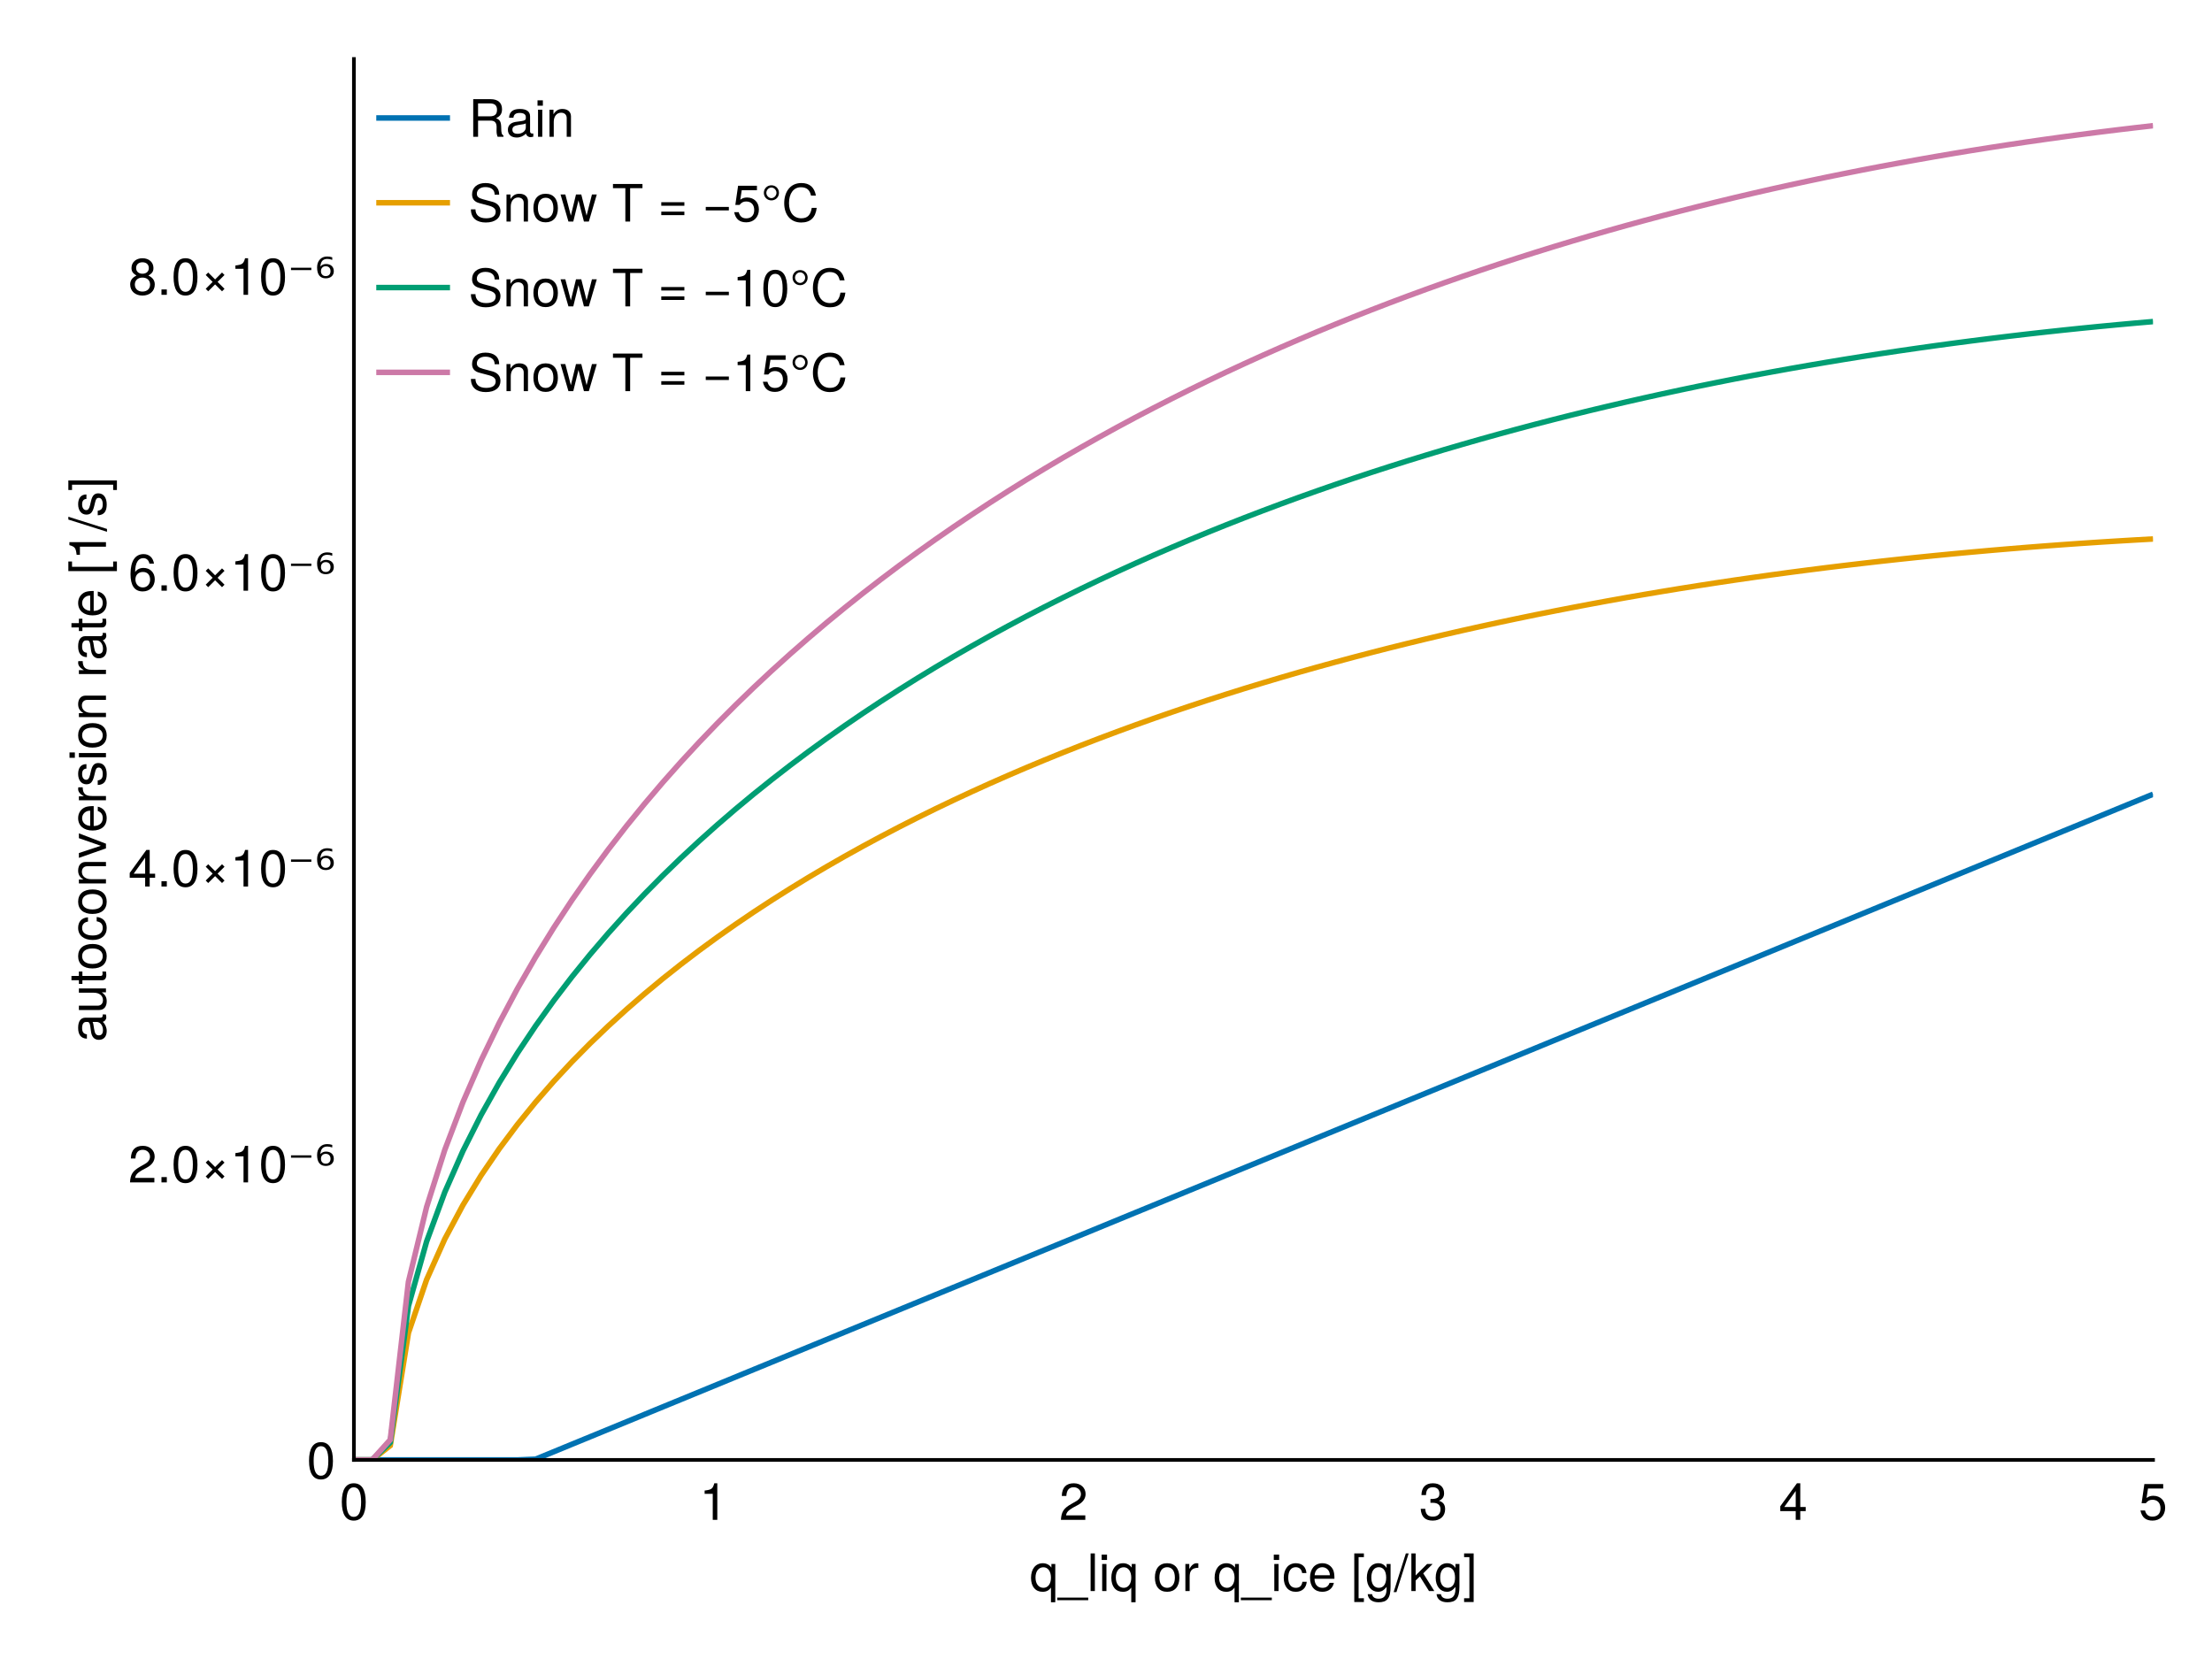<?xml version="1.0" encoding="UTF-8"?>
<svg xmlns="http://www.w3.org/2000/svg" xmlns:xlink="http://www.w3.org/1999/xlink" width="600" height="450" viewBox="0 0 600 450">
<defs>
<g>
<g id="glyph-0-0-da3c4228">
<path d="M 6.938 3.047 C 6.938 3.047 5.766 3.047 5.766 3.047 C 5.766 3.047 5.766 -0.953 5.766 -0.953 C 5.219 -0.156 4.516 0.203 3.5 0.203 C 1.562 0.203 0.359 -1.203 0.359 -3.578 C 0.359 -6.016 1.625 -7.547 3.562 -7.547 C 4.516 -7.547 5.344 -7.125 5.891 -6.359 C 5.891 -6.359 5.891 -7.344 5.891 -7.344 C 5.891 -7.344 6.938 -7.344 6.938 -7.344 C 6.938 -7.344 6.938 3.047 6.938 3.047 Z M 5.766 -3.625 C 5.766 -5.328 4.969 -6.453 3.719 -6.453 C 2.438 -6.453 1.578 -5.359 1.578 -3.672 C 1.578 -1.953 2.438 -0.875 3.719 -0.875 C 4.953 -0.875 5.766 -1.953 5.766 -3.625 Z M 5.766 -3.625 "/>
</g>
<g id="glyph-0-1-da3c4228">
<path d="M 8.094 2.484 C 8.094 2.484 -0.312 2.484 -0.312 2.484 C -0.312 2.484 -0.312 1.781 -0.312 1.781 C -0.312 1.781 8.094 1.781 8.094 1.781 C 8.094 1.781 8.094 2.484 8.094 2.484 Z M 8.094 2.484 "/>
</g>
<g id="glyph-0-2-da3c4228">
<path d="M 2.109 0 C 2.109 0 0.953 0 0.953 0 C 0.953 0 0.953 -10.203 0.953 -10.203 C 0.953 -10.203 2.109 -10.203 2.109 -10.203 C 2.109 -10.203 2.109 0 2.109 0 Z M 2.109 0 "/>
</g>
<g id="glyph-0-3-da3c4228">
<path d="M 2.141 0 C 2.141 0 0.984 0 0.984 0 C 0.984 0 0.984 -7.344 0.984 -7.344 C 0.984 -7.344 2.141 -7.344 2.141 -7.344 C 2.141 -7.344 2.141 0 2.141 0 Z M 2.297 -8.438 C 2.297 -8.438 0.844 -8.438 0.844 -8.438 C 0.844 -8.438 0.844 -9.891 0.844 -9.891 C 0.844 -9.891 2.297 -9.891 2.297 -9.891 C 2.297 -9.891 2.297 -8.438 2.297 -8.438 Z M 2.297 -8.438 "/>
</g>
<g id="glyph-0-4-da3c4228">
</g>
<g id="glyph-0-5-da3c4228">
<path d="M 7.141 -3.609 C 7.141 -1.203 5.875 0.203 3.828 0.203 C 1.734 0.203 0.5 -1.203 0.5 -3.672 C 0.5 -6.125 1.75 -7.547 3.812 -7.547 C 5.922 -7.547 7.141 -6.141 7.141 -3.609 Z M 5.922 -3.625 C 5.922 -5.453 5.141 -6.469 3.828 -6.469 C 2.516 -6.469 1.719 -5.438 1.719 -3.672 C 1.719 -1.891 2.516 -0.875 3.828 -0.875 C 5.109 -0.875 5.922 -1.906 5.922 -3.625 Z M 5.922 -3.625 "/>
</g>
<g id="glyph-0-6-da3c4228">
<path d="M 4.5 -6.312 C 2.688 -6.281 2.141 -5.453 2.141 -3.812 C 2.141 -3.812 2.141 0 2.141 0 C 2.141 0 0.984 0 0.984 0 C 0.984 0 0.984 -7.344 0.984 -7.344 C 0.984 -7.344 2.047 -7.344 2.047 -7.344 C 2.047 -7.344 2.047 -6 2.047 -6 C 2.719 -7.094 3.297 -7.547 4.047 -7.547 C 4.203 -7.547 4.297 -7.531 4.5 -7.5 C 4.5 -7.5 4.5 -6.312 4.5 -6.312 Z M 4.5 -6.312 "/>
</g>
<g id="glyph-0-7-da3c4228">
<path d="M 6.672 -2.516 C 6.531 -0.844 5.438 0.203 3.688 0.203 C 1.688 0.203 0.438 -1.234 0.438 -3.594 C 0.438 -6.031 1.719 -7.547 3.703 -7.547 C 5.328 -7.547 6.453 -6.656 6.594 -4.875 C 6.594 -4.875 5.422 -4.875 5.422 -4.875 C 5.281 -5.891 4.656 -6.469 3.688 -6.469 C 2.406 -6.469 1.656 -5.438 1.656 -3.594 C 1.656 -1.859 2.422 -0.875 3.703 -0.875 C 4.703 -0.875 5.312 -1.344 5.5 -2.516 C 5.5 -2.516 6.672 -2.516 6.672 -2.516 Z M 6.672 -2.516 "/>
</g>
<g id="glyph-0-8-da3c4228">
<path d="M 7.188 -3.328 C 7.188 -3.328 1.781 -3.328 1.781 -3.328 C 1.812 -1.656 2.719 -0.875 3.938 -0.875 C 4.875 -0.875 5.531 -1.266 5.859 -2.219 C 5.859 -2.219 7.031 -2.219 7.031 -2.219 C 6.734 -0.734 5.578 0.203 3.891 0.203 C 1.828 0.203 0.562 -1.219 0.562 -3.625 C 0.562 -6.031 1.875 -7.547 3.922 -7.547 C 5.297 -7.547 6.406 -6.812 6.891 -5.609 C 7.094 -5.062 7.188 -4.391 7.188 -3.328 Z M 5.938 -4.375 C 5.938 -5.516 5.047 -6.469 3.906 -6.469 C 2.734 -6.469 1.906 -5.594 1.812 -4.281 C 1.812 -4.281 5.922 -4.281 5.922 -4.281 C 5.938 -4.312 5.938 -4.375 5.938 -4.375 Z M 5.938 -4.375 "/>
</g>
<g id="glyph-0-9-da3c4228">
<path d="M 3.5 2.969 C 3.5 2.969 0.891 2.969 0.891 2.969 C 0.891 2.969 0.891 -10.203 0.891 -10.203 C 0.891 -10.203 3.5 -10.203 3.5 -10.203 C 3.5 -10.203 3.5 -9.203 3.5 -9.203 C 3.5 -9.203 2.062 -9.203 2.062 -9.203 C 2.062 -9.203 2.062 1.953 2.062 1.953 C 2.062 1.953 3.5 1.953 3.5 1.953 C 3.5 1.953 3.5 2.969 3.5 2.969 Z M 3.5 2.969 "/>
</g>
<g id="glyph-0-10-da3c4228">
<path d="M 6.844 -1.203 C 6.844 2.031 5.859 3.047 3.562 3.047 C 1.844 3.047 0.766 2.219 0.641 0.844 C 0.641 0.844 1.828 0.844 1.828 0.844 C 1.969 1.734 2.688 2.078 3.609 2.078 C 4.969 2.078 5.766 1.328 5.766 -0.609 C 5.766 -0.609 5.766 -1.109 5.766 -1.109 C 5 -0.188 4.359 0.203 3.438 0.203 C 1.703 0.203 0.406 -1.281 0.406 -3.594 C 0.406 -5.984 1.672 -7.547 3.531 -7.547 C 4.469 -7.547 5.188 -7.141 5.766 -6.266 C 5.766 -6.266 5.766 -7.344 5.766 -7.344 C 5.766 -7.344 6.844 -7.344 6.844 -7.344 C 6.844 -7.344 6.844 -1.203 6.844 -1.203 Z M 5.656 -3.625 C 5.656 -5.406 4.906 -6.469 3.656 -6.469 C 2.406 -6.469 1.625 -5.438 1.625 -3.672 C 1.625 -1.891 2.391 -0.875 3.672 -0.875 C 4.906 -0.875 5.656 -1.875 5.656 -3.625 Z M 5.656 -3.625 "/>
</g>
<g id="glyph-0-11-da3c4228">
<path d="M 3.969 -10.203 C 3.969 -10.203 0.656 0.281 0.656 0.281 C 0.656 0.281 -0.109 0.281 -0.109 0.281 C -0.109 0.281 3.203 -10.203 3.203 -10.203 C 3.203 -10.203 3.969 -10.203 3.969 -10.203 Z M 3.969 -10.203 "/>
</g>
<g id="glyph-0-12-da3c4228">
<path d="M 7.031 0 C 7.031 0 5.594 0 5.594 0 C 5.594 0 3.109 -3.969 3.109 -3.969 C 3.109 -3.969 1.969 -2.859 1.969 -2.859 C 1.969 -2.859 1.969 0 1.969 0 C 1.969 0 0.812 0 0.812 0 C 0.812 0 0.812 -10.203 0.812 -10.203 C 0.812 -10.203 1.969 -10.203 1.969 -10.203 C 1.969 -10.203 1.969 -4.234 1.969 -4.234 C 1.969 -4.234 5.078 -7.344 5.078 -7.344 C 5.078 -7.344 6.578 -7.344 6.578 -7.344 C 6.578 -7.344 4.031 -4.797 4.031 -4.797 C 4.031 -4.797 7.031 0 7.031 0 Z M 7.031 0 "/>
</g>
<g id="glyph-0-13-da3c4228">
<path d="M 2.922 2.969 C 2.922 2.969 0.328 2.969 0.328 2.969 C 0.328 2.969 0.328 1.953 0.328 1.953 C 0.328 1.953 1.766 1.953 1.766 1.953 C 1.766 1.953 1.766 -9.203 1.766 -9.203 C 1.766 -9.203 0.328 -9.203 0.328 -9.203 C 0.328 -9.203 0.328 -10.203 0.328 -10.203 C 0.328 -10.203 2.922 -10.203 2.922 -10.203 C 2.922 -10.203 2.922 2.969 2.922 2.969 Z M 2.922 2.969 "/>
</g>
<g id="glyph-0-14-da3c4228">
<path d="M 7.094 -4.781 C 7.094 -1.516 5.953 0.203 3.844 0.203 C 1.719 0.203 0.609 -1.516 0.609 -4.859 C 0.609 -8.188 1.703 -9.922 3.844 -9.922 C 6 -9.922 7.094 -8.219 7.094 -4.781 Z M 5.844 -4.891 C 5.844 -7.547 5.188 -8.828 3.844 -8.828 C 2.516 -8.828 1.859 -7.562 1.859 -4.844 C 1.859 -2.125 2.516 -0.812 3.828 -0.812 C 5.188 -0.812 5.844 -2.078 5.844 -4.891 Z M 5.844 -4.891 "/>
</g>
<g id="glyph-0-15-da3c4228">
<path d="M 4.859 0 C 4.859 0 3.625 0 3.625 0 C 3.625 0 3.625 -7.062 3.625 -7.062 C 3.625 -7.062 1.422 -7.062 1.422 -7.062 C 1.422 -7.062 1.422 -7.953 1.422 -7.953 C 3.328 -8.188 3.609 -8.406 4.047 -9.922 C 4.047 -9.922 4.859 -9.922 4.859 -9.922 C 4.859 -9.922 4.859 0 4.859 0 Z M 4.859 0 "/>
</g>
<g id="glyph-0-16-da3c4228">
<path d="M 7.078 -2.891 C 7.078 -1.016 5.766 0.203 3.719 0.203 C 1.688 0.203 0.609 -0.781 0.453 -3 C 0.453 -3 1.688 -3 1.688 -3 C 1.766 -1.547 2.422 -0.875 3.766 -0.875 C 5.047 -0.875 5.828 -1.625 5.828 -2.875 C 5.828 -3.969 5.125 -4.625 3.766 -4.625 C 3.766 -4.625 3.094 -4.625 3.094 -4.625 C 3.094 -4.625 3.094 -5.656 3.094 -5.656 C 5.062 -5.656 5.531 -6.094 5.531 -7.156 C 5.531 -8.203 4.875 -8.844 3.781 -8.844 C 2.516 -8.844 1.922 -8.188 1.891 -6.719 C 1.891 -6.719 0.656 -6.719 0.656 -6.719 C 0.703 -8.828 1.766 -9.922 3.766 -9.922 C 5.656 -9.922 6.797 -8.906 6.797 -7.203 C 6.797 -6.203 6.328 -5.562 5.406 -5.188 C 6.594 -4.781 7.078 -4.094 7.078 -2.891 Z M 7.078 -2.891 "/>
</g>
<g id="glyph-0-17-da3c4228">
<path d="M 7.281 -2.375 C 7.281 -2.375 5.812 -2.375 5.812 -2.375 C 5.812 -2.375 5.812 0 5.812 0 C 5.812 0 4.578 0 4.578 0 C 4.578 0 4.578 -2.375 4.578 -2.375 C 4.578 -2.375 0.391 -2.375 0.391 -2.375 C 0.391 -2.375 0.391 -3.688 0.391 -3.688 C 0.391 -3.688 4.906 -9.922 4.906 -9.922 C 4.906 -9.922 5.812 -9.922 5.812 -9.922 C 5.812 -9.922 5.812 -3.484 5.812 -3.484 C 5.812 -3.484 7.281 -3.484 7.281 -3.484 C 7.281 -3.484 7.281 -2.375 7.281 -2.375 Z M 4.578 -3.484 C 4.578 -3.484 4.578 -7.828 4.578 -7.828 C 4.578 -7.828 1.469 -3.484 1.469 -3.484 C 1.469 -3.484 4.578 -3.484 4.578 -3.484 Z M 4.578 -3.484 "/>
</g>
<g id="glyph-0-18-da3c4228">
<path d="M 7.188 -3.297 C 7.188 -1.188 5.781 0.203 3.781 0.203 C 2.016 0.203 0.891 -0.578 0.484 -2.547 C 0.484 -2.547 1.719 -2.547 1.719 -2.547 C 2.016 -1.422 2.672 -0.875 3.75 -0.875 C 5.094 -0.875 5.922 -1.688 5.922 -3.125 C 5.922 -4.594 5.078 -5.453 3.75 -5.453 C 2.984 -5.453 2.5 -5.203 1.938 -4.516 C 1.938 -4.516 0.797 -4.516 0.797 -4.516 C 0.797 -4.516 1.547 -9.719 1.547 -9.719 C 1.547 -9.719 6.656 -9.719 6.656 -9.719 C 6.656 -9.719 6.656 -8.5 6.656 -8.5 C 6.656 -8.5 2.531 -8.5 2.531 -8.5 C 2.531 -8.5 2.141 -5.938 2.141 -5.938 C 2.719 -6.359 3.281 -6.531 3.969 -6.531 C 5.875 -6.531 7.188 -5.25 7.188 -3.297 Z M 7.188 -3.297 "/>
</g>
<g id="glyph-0-19-da3c4228">
<path d="M 7.156 -7.016 C 7.156 -5.797 6.438 -4.766 5.047 -4.016 C 5.047 -4.016 3.656 -3.266 3.656 -3.266 C 2.438 -2.547 1.984 -2.031 1.859 -1.219 C 1.859 -1.219 7.078 -1.219 7.078 -1.219 C 7.078 -1.219 7.078 0 7.078 0 C 7.078 0 0.469 0 0.469 0 C 0.594 -2.188 1.188 -3.125 3.266 -4.297 C 3.266 -4.297 4.547 -5.031 4.547 -5.031 C 5.438 -5.531 5.891 -6.203 5.891 -6.984 C 5.891 -8.047 5.047 -8.844 3.938 -8.844 C 2.719 -8.844 2.031 -8.141 1.938 -6.484 C 1.938 -6.484 0.703 -6.484 0.703 -6.484 C 0.766 -8.891 1.953 -9.922 3.969 -9.922 C 5.859 -9.922 7.156 -8.688 7.156 -7.016 Z M 7.156 -7.016 "/>
</g>
<g id="glyph-0-20-da3c4228">
<path d="M 2.672 0 C 2.672 0 1.219 0 1.219 0 C 1.219 0 1.219 -1.453 1.219 -1.453 C 1.219 -1.453 2.672 -1.453 2.672 -1.453 C 2.672 -1.453 2.672 0 2.672 0 Z M 2.672 0 "/>
</g>
<g id="glyph-0-21-da3c4228">
<path d="M 7.188 -3.078 C 7.188 -1.141 5.828 0.203 3.938 0.203 C 1.672 0.203 0.609 -1.422 0.609 -4.516 C 0.609 -7.984 1.844 -9.922 4.156 -9.922 C 5.672 -9.922 6.734 -8.953 6.969 -7.344 C 6.969 -7.344 5.734 -7.344 5.734 -7.344 C 5.547 -8.281 4.938 -8.828 4.078 -8.828 C 2.656 -8.828 1.875 -7.484 1.859 -5.062 C 2.391 -5.797 3.156 -6.172 4.141 -6.172 C 5.922 -6.172 7.188 -4.922 7.188 -3.078 Z M 5.922 -2.984 C 5.922 -4.312 5.188 -5.078 3.984 -5.078 C 2.766 -5.078 1.938 -4.281 1.938 -3.047 C 1.938 -1.781 2.797 -0.875 3.953 -0.875 C 5.078 -0.875 5.922 -1.734 5.922 -2.984 Z M 5.922 -2.984 "/>
</g>
<g id="glyph-0-22-da3c4228">
<path d="M 7.188 -2.797 C 7.188 -1 5.812 0.203 3.844 0.203 C 1.891 0.203 0.516 -1 0.516 -2.812 C 0.516 -3.906 1.078 -4.672 2.219 -5.219 C 1.203 -5.859 0.875 -6.359 0.875 -7.281 C 0.875 -8.828 2.094 -9.922 3.844 -9.922 C 5.609 -9.922 6.828 -8.828 6.828 -7.281 C 6.828 -6.344 6.5 -5.844 5.469 -5.219 C 6.625 -4.672 7.188 -3.906 7.188 -2.797 Z M 5.578 -7.25 C 5.578 -8.219 4.906 -8.828 3.844 -8.828 C 2.812 -8.828 2.125 -8.219 2.125 -7.266 C 2.125 -6.328 2.812 -5.719 3.844 -5.719 C 4.891 -5.719 5.578 -6.328 5.578 -7.25 Z M 5.922 -2.781 C 5.922 -3.953 5.078 -4.672 3.844 -4.672 C 2.625 -4.672 1.781 -3.953 1.781 -2.781 C 1.781 -1.625 2.625 -0.875 3.828 -0.875 C 5.078 -0.875 5.922 -1.609 5.922 -2.781 Z M 5.922 -2.781 "/>
</g>
<g id="glyph-0-23-da3c4228">
<path d="M 7.484 -0.031 C 7.109 0.062 6.938 0.094 6.688 0.094 C 6.125 0.094 5.609 -0.312 5.484 -0.875 C 4.844 -0.188 3.938 0.203 3 0.203 C 1.516 0.203 0.594 -0.578 0.594 -1.906 C 0.594 -2.797 1.016 -3.453 1.875 -3.812 C 2.328 -3.984 2.578 -4.047 4.234 -4.25 C 5.156 -4.375 5.453 -4.578 5.453 -5.062 C 5.453 -5.062 5.453 -5.375 5.453 -5.375 C 5.453 -6.078 4.859 -6.469 3.812 -6.469 C 2.719 -6.469 2.188 -6.062 2.094 -5.172 C 2.094 -5.172 0.906 -5.172 0.906 -5.172 C 0.984 -6.859 2.078 -7.547 3.844 -7.547 C 5.656 -7.547 6.609 -6.844 6.609 -5.547 C 6.609 -5.547 6.609 -1.453 6.609 -1.453 C 6.609 -1.094 6.828 -0.875 7.234 -0.875 C 7.312 -0.875 7.359 -0.875 7.484 -0.906 C 7.484 -0.906 7.484 -0.031 7.484 -0.031 Z M 5.453 -2.531 C 5.453 -2.531 5.453 -3.625 5.453 -3.625 C 5.047 -3.438 4.797 -3.391 3.562 -3.219 C 2.328 -3.031 1.812 -2.703 1.812 -1.938 C 1.812 -1.141 2.344 -0.812 3.25 -0.812 C 4.375 -0.812 5.453 -1.484 5.453 -2.531 Z M 5.453 -2.531 "/>
</g>
<g id="glyph-0-24-da3c4228">
<path d="M 6.812 0 C 6.812 0 5.656 0 5.656 0 C 5.656 0 5.656 -5.078 5.656 -5.078 C 5.656 -5.969 5.062 -6.531 4.141 -6.531 C 2.953 -6.531 2.141 -5.547 2.141 -4.047 C 2.141 -4.047 2.141 0 2.141 0 C 2.141 0 0.984 0 0.984 0 C 0.984 0 0.984 -7.344 0.984 -7.344 C 0.984 -7.344 2.062 -7.344 2.062 -7.344 C 2.062 -7.344 2.062 -6.109 2.062 -6.109 C 2.703 -7.125 3.406 -7.547 4.5 -7.547 C 5.906 -7.547 6.812 -6.766 6.812 -5.547 C 6.812 -5.547 6.812 0 6.812 0 Z M 6.812 0 "/>
</g>
<g id="glyph-0-25-da3c4228">
<path d="M 8.688 -2.797 C 8.688 -0.984 7.297 0.25 4.703 0.25 C 2.297 0.25 0.672 -0.906 0.672 -3.312 C 0.672 -3.312 1.906 -3.312 1.906 -3.312 C 1.906 -1.859 2.859 -0.891 4.781 -0.891 C 6.547 -0.891 7.391 -1.547 7.391 -2.672 C 7.391 -3.469 6.797 -3.984 5.516 -4.328 C 5.516 -4.328 2.984 -5 2.984 -5 C 1.641 -5.344 0.984 -6.125 0.984 -7.375 C 0.984 -9.219 2.359 -10.453 4.609 -10.453 C 6.953 -10.453 8.344 -9.297 8.344 -7.297 C 8.344 -7.297 7.109 -7.297 7.109 -7.297 C 7.109 -8.625 6.188 -9.359 4.562 -9.359 C 3.188 -9.359 2.281 -8.594 2.281 -7.562 C 2.281 -6.781 2.734 -6.375 3.969 -6.047 C 3.969 -6.047 6.531 -5.359 6.531 -5.359 C 7.906 -4.984 8.688 -4.062 8.688 -2.797 Z M 8.688 -2.797 "/>
</g>
<g id="glyph-0-26-da3c4228">
<path d="M 9.906 -7.344 C 9.906 -7.344 7.75 0 7.75 0 C 7.75 0 6.422 0 6.422 0 C 6.422 0 4.938 -5.75 4.938 -5.75 C 4.938 -5.75 3.531 0 3.531 0 C 3.531 0 2.219 0 2.219 0 C 2.219 0 0.078 -7.344 0.078 -7.344 C 0.078 -7.344 1.375 -7.344 1.375 -7.344 C 1.375 -7.344 2.875 -1.625 2.875 -1.625 C 2.875 -1.625 4.266 -7.344 4.266 -7.344 C 4.266 -7.344 5.703 -7.344 5.703 -7.344 C 5.703 -7.344 7.141 -1.625 7.141 -1.625 C 7.141 -1.625 8.594 -7.344 8.594 -7.344 C 8.594 -7.344 9.906 -7.344 9.906 -7.344 Z M 9.906 -7.344 "/>
</g>
<g id="glyph-0-27-da3c4228">
<path d="M 8.297 -9.062 C 8.297 -9.062 4.953 -9.062 4.953 -9.062 C 4.953 -9.062 4.953 0 4.953 0 C 4.953 0 3.656 0 3.656 0 C 3.656 0 3.656 -9.062 3.656 -9.062 C 3.656 -9.062 0.297 -9.062 0.297 -9.062 C 0.297 -9.062 0.297 -10.203 0.297 -10.203 C 0.297 -10.203 8.297 -10.203 8.297 -10.203 C 8.297 -10.203 8.297 -9.062 8.297 -9.062 Z M 8.297 -9.062 "/>
</g>
<g id="glyph-0-28-da3c4228">
<path d="M 7.219 -4.297 C 7.219 -4.297 0.953 -4.297 0.953 -4.297 C 0.953 -4.297 0.953 -5.25 0.953 -5.25 C 0.953 -5.25 7.219 -5.25 7.219 -5.25 C 7.219 -5.25 7.219 -4.297 7.219 -4.297 Z M 7.219 -1.75 C 7.219 -1.75 0.953 -1.75 0.953 -1.75 C 0.953 -1.75 0.953 -2.703 0.953 -2.703 C 0.953 -2.703 7.219 -2.703 7.219 -2.703 C 7.219 -2.703 7.219 -1.75 7.219 -1.75 Z M 7.219 -1.75 "/>
</g>
<g id="glyph-0-29-da3c4228">
<path d="M 7.219 -3.031 C 7.219 -3.031 0.953 -3.031 0.953 -3.031 C 0.953 -3.031 0.953 -3.969 0.953 -3.969 C 0.953 -3.969 7.219 -3.969 7.219 -3.969 C 7.219 -3.969 7.219 -3.031 7.219 -3.031 Z M 7.219 -3.031 "/>
</g>
<g id="glyph-0-30-da3c4228">
<path d="M 4.844 -7.797 C 4.844 -6.641 3.969 -5.75 2.797 -5.75 C 1.641 -5.75 0.75 -6.641 0.75 -7.797 C 0.75 -8.953 1.641 -9.844 2.797 -9.844 C 3.969 -9.844 4.844 -8.953 4.844 -7.797 Z M 4.172 -7.797 C 4.172 -8.547 3.547 -9.234 2.797 -9.234 C 2.062 -9.234 1.422 -8.547 1.422 -7.797 C 1.422 -7.062 2.062 -6.359 2.797 -6.359 C 3.547 -6.359 4.172 -7.062 4.172 -7.797 Z M 4.172 -7.797 "/>
</g>
<g id="glyph-0-31-da3c4228">
<path d="M 9.484 -3.719 C 9.172 -1.062 7.766 0.25 5.281 0.25 C 2.281 0.25 0.672 -2 0.672 -4.984 C 0.672 -7.969 2.234 -10.453 5.328 -10.453 C 7.578 -10.453 8.859 -9.281 9.266 -7.047 C 9.266 -7.047 7.938 -7.047 7.938 -7.047 C 7.609 -8.594 6.781 -9.312 5.188 -9.312 C 3.203 -9.312 1.969 -7.609 1.969 -5 C 1.969 -2.453 3.266 -0.891 5.297 -0.891 C 7.016 -0.891 7.828 -1.797 8.141 -3.719 C 8.141 -3.719 9.484 -3.719 9.484 -3.719 Z M 9.484 -3.719 "/>
</g>
<g id="glyph-1-0-da3c4228">
<path d="M 7.156 -7.016 C 7.156 -5.797 6.438 -4.766 5.047 -4.016 C 5.047 -4.016 3.656 -3.266 3.656 -3.266 C 2.438 -2.547 1.984 -2.031 1.859 -1.219 C 1.859 -1.219 7.078 -1.219 7.078 -1.219 C 7.078 -1.219 7.078 0 7.078 0 C 7.078 0 0.469 0 0.469 0 C 0.594 -2.188 1.188 -3.125 3.266 -4.297 C 3.266 -4.297 4.547 -5.031 4.547 -5.031 C 5.438 -5.531 5.891 -6.203 5.891 -6.984 C 5.891 -8.047 5.047 -8.844 3.938 -8.844 C 2.719 -8.844 2.031 -8.141 1.938 -6.484 C 1.938 -6.484 0.703 -6.484 0.703 -6.484 C 0.766 -8.891 1.953 -9.922 3.969 -9.922 C 5.859 -9.922 7.156 -8.688 7.156 -7.016 Z M 7.156 -7.016 "/>
</g>
<g id="glyph-2-0-da3c4228">
<path d="M -0.031 -7.484 C 0.062 -7.109 0.094 -6.938 0.094 -6.688 C 0.094 -6.125 -0.312 -5.609 -0.875 -5.484 C -0.188 -4.844 0.203 -3.938 0.203 -3 C 0.203 -1.516 -0.578 -0.594 -1.906 -0.594 C -2.797 -0.594 -3.453 -1.016 -3.812 -1.875 C -3.984 -2.328 -4.047 -2.578 -4.25 -4.234 C -4.375 -5.156 -4.578 -5.453 -5.062 -5.453 C -5.062 -5.453 -5.375 -5.453 -5.375 -5.453 C -6.078 -5.453 -6.469 -4.859 -6.469 -3.812 C -6.469 -2.719 -6.062 -2.188 -5.172 -2.094 C -5.172 -2.094 -5.172 -0.906 -5.172 -0.906 C -6.859 -0.984 -7.547 -2.078 -7.547 -3.844 C -7.547 -5.656 -6.844 -6.609 -5.547 -6.609 C -5.547 -6.609 -1.453 -6.609 -1.453 -6.609 C -1.094 -6.609 -0.875 -6.828 -0.875 -7.234 C -0.875 -7.312 -0.875 -7.359 -0.906 -7.484 C -0.906 -7.484 -0.031 -7.484 -0.031 -7.484 Z M -2.531 -5.453 C -2.531 -5.453 -3.625 -5.453 -3.625 -5.453 C -3.438 -5.047 -3.391 -4.797 -3.219 -3.562 C -3.031 -2.328 -2.703 -1.812 -1.938 -1.812 C -1.141 -1.812 -0.812 -2.344 -0.812 -3.25 C -0.812 -4.375 -1.484 -5.453 -2.531 -5.453 Z M -2.531 -5.453 "/>
</g>
<g id="glyph-2-1-da3c4228">
<path d="M -6.312 -4.5 C -6.281 -2.688 -5.453 -2.141 -3.812 -2.141 C -3.812 -2.141 0 -2.141 0 -2.141 C 0 -2.141 0 -0.984 0 -0.984 C 0 -0.984 -7.344 -0.984 -7.344 -0.984 C -7.344 -0.984 -7.344 -2.047 -7.344 -2.047 C -7.344 -2.047 -6 -2.047 -6 -2.047 C -7.094 -2.719 -7.547 -3.297 -7.547 -4.047 C -7.547 -4.203 -7.531 -4.297 -7.5 -4.5 C -7.5 -4.5 -6.312 -4.5 -6.312 -4.5 Z M -6.312 -4.5 "/>
</g>
<g id="glyph-2-2-da3c4228">
<path d="M 2.969 -3.5 C 2.969 -3.5 2.969 -0.891 2.969 -0.891 C 2.969 -0.891 -10.203 -0.891 -10.203 -0.891 C -10.203 -0.891 -10.203 -3.5 -10.203 -3.5 C -10.203 -3.5 -9.203 -3.5 -9.203 -3.5 C -9.203 -3.5 -9.203 -2.062 -9.203 -2.062 C -9.203 -2.062 1.953 -2.062 1.953 -2.062 C 1.953 -2.062 1.953 -3.5 1.953 -3.5 C 1.953 -3.5 2.969 -3.5 2.969 -3.5 Z M 2.969 -3.5 "/>
</g>
<g id="glyph-3-0-da3c4228">
<path d="M 0 -6.75 C 0 -6.75 0 -5.703 0 -5.703 C 0 -5.703 -1.141 -5.703 -1.141 -5.703 C -0.172 -5.016 0.203 -4.328 0.203 -3.25 C 0.203 -1.812 -0.578 -0.906 -1.797 -0.906 C -1.797 -0.906 -7.344 -0.906 -7.344 -0.906 C -7.344 -0.906 -7.344 -2.078 -7.344 -2.078 C -7.344 -2.078 -2.25 -2.078 -2.25 -2.078 C -1.375 -2.078 -0.812 -2.656 -0.812 -3.578 C -0.812 -4.797 -1.797 -5.594 -3.297 -5.594 C -3.297 -5.594 -7.344 -5.594 -7.344 -5.594 C -7.344 -5.594 -7.344 -6.75 -7.344 -6.75 C -7.344 -6.75 0 -6.75 0 -6.75 Z M 0 -6.75 "/>
</g>
<g id="glyph-3-1-da3c4228">
<path d="M 0 -3.562 C 0.062 -3.156 0.094 -2.891 0.094 -2.609 C 0.094 -1.688 -0.328 -1.188 -1.062 -1.188 C -1.062 -1.188 -6.391 -1.188 -6.391 -1.188 C -6.391 -1.188 -6.391 -0.203 -6.391 -0.203 C -6.391 -0.203 -7.344 -0.203 -7.344 -0.203 C -7.344 -0.203 -7.344 -1.188 -7.344 -1.188 C -7.344 -1.188 -9.359 -1.188 -9.359 -1.188 C -9.359 -1.188 -9.359 -2.359 -9.359 -2.359 C -9.359 -2.359 -7.344 -2.359 -7.344 -2.359 C -7.344 -2.359 -7.344 -3.562 -7.344 -3.562 C -7.344 -3.562 -6.391 -3.562 -6.391 -3.562 C -6.391 -3.562 -6.391 -2.359 -6.391 -2.359 C -6.391 -2.359 -1.578 -2.359 -1.578 -2.359 C -1.062 -2.359 -0.922 -2.484 -0.922 -3 C -0.922 -3.219 -0.938 -3.406 -0.984 -3.562 C -0.984 -3.562 0 -3.562 0 -3.562 Z M 0 -3.562 "/>
</g>
<g id="glyph-4-0-da3c4228">
<path d="M 0 -3.562 C 0.062 -3.156 0.094 -2.891 0.094 -2.609 C 0.094 -1.688 -0.328 -1.188 -1.062 -1.188 C -1.062 -1.188 -6.391 -1.188 -6.391 -1.188 C -6.391 -1.188 -6.391 -0.203 -6.391 -0.203 C -6.391 -0.203 -7.344 -0.203 -7.344 -0.203 C -7.344 -0.203 -7.344 -1.188 -7.344 -1.188 C -7.344 -1.188 -9.359 -1.188 -9.359 -1.188 C -9.359 -1.188 -9.359 -2.359 -9.359 -2.359 C -9.359 -2.359 -7.344 -2.359 -7.344 -2.359 C -7.344 -2.359 -7.344 -3.562 -7.344 -3.562 C -7.344 -3.562 -6.391 -3.562 -6.391 -3.562 C -6.391 -3.562 -6.391 -2.359 -6.391 -2.359 C -6.391 -2.359 -1.578 -2.359 -1.578 -2.359 C -1.062 -2.359 -0.922 -2.484 -0.922 -3 C -0.922 -3.219 -0.938 -3.406 -0.984 -3.562 C -0.984 -3.562 0 -3.562 0 -3.562 Z M 0 -3.562 "/>
</g>
<g id="glyph-5-0-da3c4228">
<path d="M -3.609 -7.141 C -1.203 -7.141 0.203 -5.875 0.203 -3.828 C 0.203 -1.734 -1.203 -0.5 -3.672 -0.5 C -6.125 -0.5 -7.547 -1.75 -7.547 -3.812 C -7.547 -5.922 -6.141 -7.141 -3.609 -7.141 Z M -3.625 -5.922 C -5.453 -5.922 -6.469 -5.141 -6.469 -3.828 C -6.469 -2.516 -5.438 -1.719 -3.672 -1.719 C -1.891 -1.719 -0.875 -2.516 -0.875 -3.828 C -0.875 -5.109 -1.906 -5.922 -3.625 -5.922 Z M -3.625 -5.922 "/>
</g>
<g id="glyph-6-0-da3c4228">
<path d="M -2.516 -6.672 C -0.844 -6.531 0.203 -5.438 0.203 -3.688 C 0.203 -1.688 -1.234 -0.438 -3.594 -0.438 C -6.031 -0.438 -7.547 -1.719 -7.547 -3.703 C -7.547 -5.328 -6.656 -6.453 -4.875 -6.594 C -4.875 -6.594 -4.875 -5.422 -4.875 -5.422 C -5.891 -5.281 -6.469 -4.656 -6.469 -3.688 C -6.469 -2.406 -5.438 -1.656 -3.594 -1.656 C -1.859 -1.656 -0.875 -2.422 -0.875 -3.703 C -0.875 -4.703 -1.344 -5.312 -2.516 -5.5 C -2.516 -5.5 -2.516 -6.672 -2.516 -6.672 Z M -2.516 -6.672 "/>
</g>
<g id="glyph-6-1-da3c4228">
<path d="M -2.062 -6.422 C -0.641 -6.422 0.203 -5.25 0.203 -3.406 C 0.203 -1.484 -0.547 -0.531 -2.234 -0.469 C -2.234 -0.469 -2.234 -1.703 -2.234 -1.703 C -1.125 -1.859 -0.875 -2.453 -0.875 -3.5 C -0.875 -4.516 -1.281 -5.203 -1.953 -5.203 C -2.484 -5.203 -2.734 -4.891 -2.922 -4.078 C -2.922 -4.078 -3.188 -2.984 -3.188 -2.984 C -3.609 -1.25 -4.156 -0.656 -5.312 -0.656 C -6.656 -0.656 -7.547 -1.766 -7.547 -3.469 C -7.547 -5.172 -6.734 -6.125 -5.297 -6.125 C -5.297 -6.125 -5.297 -4.906 -5.297 -4.906 C -6.062 -4.875 -6.469 -4.375 -6.469 -3.438 C -6.469 -2.484 -6.031 -1.875 -5.359 -1.875 C -4.844 -1.875 -4.531 -2.281 -4.312 -3.234 C -4.312 -3.234 -4.047 -4.359 -4.047 -4.359 C -3.703 -5.812 -3.156 -6.422 -2.062 -6.422 Z M -2.062 -6.422 "/>
</g>
<g id="glyph-7-0-da3c4228">
<path d="M -3.609 -7.141 C -1.203 -7.141 0.203 -5.875 0.203 -3.828 C 0.203 -1.734 -1.203 -0.5 -3.672 -0.5 C -6.125 -0.5 -7.547 -1.75 -7.547 -3.812 C -7.547 -5.922 -6.141 -7.141 -3.609 -7.141 Z M -3.625 -5.922 C -5.453 -5.922 -6.469 -5.141 -6.469 -3.828 C -6.469 -2.516 -5.438 -1.719 -3.672 -1.719 C -1.891 -1.719 -0.875 -2.516 -0.875 -3.828 C -0.875 -5.109 -1.906 -5.922 -3.625 -5.922 Z M -3.625 -5.922 "/>
</g>
<g id="glyph-7-1-da3c4228">
<path d="M -7.344 -6.797 C -7.344 -6.797 0 -3.984 0 -3.984 C 0 -3.984 0 -2.719 0 -2.719 C 0 -2.719 -7.344 -0.141 -7.344 -0.141 C -7.344 -0.141 -7.344 -1.453 -7.344 -1.453 C -7.344 -1.453 -1.391 -3.422 -1.391 -3.422 C -1.391 -3.422 -7.344 -5.484 -7.344 -5.484 C -7.344 -5.484 -7.344 -6.797 -7.344 -6.797 Z M -7.344 -6.797 "/>
</g>
<g id="glyph-7-2-da3c4228">
</g>
<g id="glyph-7-3-da3c4228">
<path d="M -10.203 -3.969 C -10.203 -3.969 0.281 -0.656 0.281 -0.656 C 0.281 -0.656 0.281 0.109 0.281 0.109 C 0.281 0.109 -10.203 -3.203 -10.203 -3.203 C -10.203 -3.203 -10.203 -3.969 -10.203 -3.969 Z M -10.203 -3.969 "/>
</g>
<g id="glyph-8-0-da3c4228">
<path d="M 0 -6.812 C 0 -6.812 0 -5.656 0 -5.656 C 0 -5.656 -5.078 -5.656 -5.078 -5.656 C -5.969 -5.656 -6.531 -5.062 -6.531 -4.141 C -6.531 -2.953 -5.547 -2.141 -4.047 -2.141 C -4.047 -2.141 0 -2.141 0 -2.141 C 0 -2.141 0 -0.984 0 -0.984 C 0 -0.984 -7.344 -0.984 -7.344 -0.984 C -7.344 -0.984 -7.344 -2.062 -7.344 -2.062 C -7.344 -2.062 -6.109 -2.062 -6.109 -2.062 C -7.125 -2.703 -7.547 -3.406 -7.547 -4.5 C -7.547 -5.906 -6.766 -6.812 -5.547 -6.812 C -5.547 -6.812 0 -6.812 0 -6.812 Z M 0 -6.812 "/>
</g>
<g id="glyph-8-1-da3c4228">
<path d="M -3.609 -7.141 C -1.203 -7.141 0.203 -5.875 0.203 -3.828 C 0.203 -1.734 -1.203 -0.5 -3.672 -0.5 C -6.125 -0.5 -7.547 -1.75 -7.547 -3.812 C -7.547 -5.922 -6.141 -7.141 -3.609 -7.141 Z M -3.625 -5.922 C -5.453 -5.922 -6.469 -5.141 -6.469 -3.828 C -6.469 -2.516 -5.438 -1.719 -3.672 -1.719 C -1.891 -1.719 -0.875 -2.516 -0.875 -3.828 C -0.875 -5.109 -1.906 -5.922 -3.625 -5.922 Z M -3.625 -5.922 "/>
</g>
<g id="glyph-9-0-da3c4228">
<path d="M -3.328 -7.188 C -3.328 -7.188 -3.328 -1.781 -3.328 -1.781 C -1.656 -1.812 -0.875 -2.719 -0.875 -3.938 C -0.875 -4.875 -1.266 -5.531 -2.219 -5.859 C -2.219 -5.859 -2.219 -7.031 -2.219 -7.031 C -0.734 -6.734 0.203 -5.578 0.203 -3.891 C 0.203 -1.828 -1.219 -0.562 -3.625 -0.562 C -6.031 -0.562 -7.547 -1.875 -7.547 -3.922 C -7.547 -5.297 -6.812 -6.406 -5.609 -6.891 C -5.062 -7.094 -4.391 -7.188 -3.328 -7.188 Z M -4.375 -5.938 C -5.516 -5.938 -6.469 -5.047 -6.469 -3.906 C -6.469 -2.734 -5.594 -1.906 -4.281 -1.812 C -4.281 -1.812 -4.281 -5.922 -4.281 -5.922 C -4.312 -5.938 -4.375 -5.938 -4.375 -5.938 Z M -4.375 -5.938 "/>
</g>
<g id="glyph-10-0-da3c4228">
<path d="M 0 -2.141 C 0 -2.141 0 -0.984 0 -0.984 C 0 -0.984 -7.344 -0.984 -7.344 -0.984 C -7.344 -0.984 -7.344 -2.141 -7.344 -2.141 C -7.344 -2.141 0 -2.141 0 -2.141 Z M -8.438 -2.297 C -8.438 -2.297 -8.438 -0.844 -8.438 -0.844 C -8.438 -0.844 -9.891 -0.844 -9.891 -0.844 C -9.891 -0.844 -9.891 -2.297 -9.891 -2.297 C -9.891 -2.297 -8.438 -2.297 -8.438 -2.297 Z M -8.438 -2.297 "/>
</g>
<g id="glyph-10-1-da3c4228">
<path d="M -2.062 -6.422 C -0.641 -6.422 0.203 -5.25 0.203 -3.406 C 0.203 -1.484 -0.547 -0.531 -2.234 -0.469 C -2.234 -0.469 -2.234 -1.703 -2.234 -1.703 C -1.125 -1.859 -0.875 -2.453 -0.875 -3.5 C -0.875 -4.516 -1.281 -5.203 -1.953 -5.203 C -2.484 -5.203 -2.734 -4.891 -2.922 -4.078 C -2.922 -4.078 -3.188 -2.984 -3.188 -2.984 C -3.609 -1.25 -4.156 -0.656 -5.312 -0.656 C -6.656 -0.656 -7.547 -1.766 -7.547 -3.469 C -7.547 -5.172 -6.734 -6.125 -5.297 -6.125 C -5.297 -6.125 -5.297 -4.906 -5.297 -4.906 C -6.062 -4.875 -6.469 -4.375 -6.469 -3.438 C -6.469 -2.484 -6.031 -1.875 -5.359 -1.875 C -4.844 -1.875 -4.531 -2.281 -4.312 -3.234 C -4.312 -3.234 -4.047 -4.359 -4.047 -4.359 C -3.703 -5.812 -3.156 -6.422 -2.062 -6.422 Z M -2.062 -6.422 "/>
</g>
<g id="glyph-11-0-da3c4228">
<path d="M 0 -6.812 C 0 -6.812 0 -5.656 0 -5.656 C 0 -5.656 -5.078 -5.656 -5.078 -5.656 C -5.969 -5.656 -6.531 -5.062 -6.531 -4.141 C -6.531 -2.953 -5.547 -2.141 -4.047 -2.141 C -4.047 -2.141 0 -2.141 0 -2.141 C 0 -2.141 0 -0.984 0 -0.984 C 0 -0.984 -7.344 -0.984 -7.344 -0.984 C -7.344 -0.984 -7.344 -2.062 -7.344 -2.062 C -7.344 -2.062 -6.109 -2.062 -6.109 -2.062 C -7.125 -2.703 -7.547 -3.406 -7.547 -4.5 C -7.547 -5.906 -6.766 -6.812 -5.547 -6.812 C -5.547 -6.812 0 -6.812 0 -6.812 Z M 0 -6.812 "/>
</g>
<g id="glyph-12-0-da3c4228">
<path d="M -6.312 -4.5 C -6.281 -2.688 -5.453 -2.141 -3.812 -2.141 C -3.812 -2.141 0 -2.141 0 -2.141 C 0 -2.141 0 -0.984 0 -0.984 C 0 -0.984 -7.344 -0.984 -7.344 -0.984 C -7.344 -0.984 -7.344 -2.047 -7.344 -2.047 C -7.344 -2.047 -6 -2.047 -6 -2.047 C -7.094 -2.719 -7.547 -3.297 -7.547 -4.047 C -7.547 -4.203 -7.531 -4.297 -7.5 -4.5 C -7.5 -4.5 -6.312 -4.5 -6.312 -4.5 Z M -6.312 -4.5 "/>
</g>
<g id="glyph-13-0-da3c4228">
<path d="M -0.031 -7.484 C 0.062 -7.109 0.094 -6.938 0.094 -6.688 C 0.094 -6.125 -0.312 -5.609 -0.875 -5.484 C -0.188 -4.844 0.203 -3.938 0.203 -3 C 0.203 -1.516 -0.578 -0.594 -1.906 -0.594 C -2.797 -0.594 -3.453 -1.016 -3.812 -1.875 C -3.984 -2.328 -4.047 -2.578 -4.25 -4.234 C -4.375 -5.156 -4.578 -5.453 -5.062 -5.453 C -5.062 -5.453 -5.375 -5.453 -5.375 -5.453 C -6.078 -5.453 -6.469 -4.859 -6.469 -3.812 C -6.469 -2.719 -6.062 -2.188 -5.172 -2.094 C -5.172 -2.094 -5.172 -0.906 -5.172 -0.906 C -6.859 -0.984 -7.547 -2.078 -7.547 -3.844 C -7.547 -5.656 -6.844 -6.609 -5.547 -6.609 C -5.547 -6.609 -1.453 -6.609 -1.453 -6.609 C -1.094 -6.609 -0.875 -6.828 -0.875 -7.234 C -0.875 -7.312 -0.875 -7.359 -0.906 -7.484 C -0.906 -7.484 -0.031 -7.484 -0.031 -7.484 Z M -2.531 -5.453 C -2.531 -5.453 -3.625 -5.453 -3.625 -5.453 C -3.438 -5.047 -3.391 -4.797 -3.219 -3.562 C -3.031 -2.328 -2.703 -1.812 -1.938 -1.812 C -1.141 -1.812 -0.812 -2.344 -0.812 -3.25 C -0.812 -4.375 -1.484 -5.453 -2.531 -5.453 Z M -2.531 -5.453 "/>
</g>
<g id="glyph-14-0-da3c4228">
<path d="M -3.328 -7.188 C -3.328 -7.188 -3.328 -1.781 -3.328 -1.781 C -1.656 -1.812 -0.875 -2.719 -0.875 -3.938 C -0.875 -4.875 -1.266 -5.531 -2.219 -5.859 C -2.219 -5.859 -2.219 -7.031 -2.219 -7.031 C -0.734 -6.734 0.203 -5.578 0.203 -3.891 C 0.203 -1.828 -1.219 -0.562 -3.625 -0.562 C -6.031 -0.562 -7.547 -1.875 -7.547 -3.922 C -7.547 -5.297 -6.812 -6.406 -5.609 -6.891 C -5.062 -7.094 -4.391 -7.188 -3.328 -7.188 Z M -4.375 -5.938 C -5.516 -5.938 -6.469 -5.047 -6.469 -3.906 C -6.469 -2.734 -5.594 -1.906 -4.281 -1.812 C -4.281 -1.812 -4.281 -5.922 -4.281 -5.922 C -4.312 -5.938 -4.375 -5.938 -4.375 -5.938 Z M -4.375 -5.938 "/>
</g>
<g id="glyph-15-0-da3c4228">
</g>
<g id="glyph-16-0-da3c4228">
<path d="M 0 -4.859 C 0 -4.859 0 -3.625 0 -3.625 C 0 -3.625 -7.062 -3.625 -7.062 -3.625 C -7.062 -3.625 -7.062 -1.422 -7.062 -1.422 C -7.062 -1.422 -7.953 -1.422 -7.953 -1.422 C -8.188 -3.328 -8.406 -3.609 -9.922 -4.047 C -9.922 -4.047 -9.922 -4.859 -9.922 -4.859 C -9.922 -4.859 0 -4.859 0 -4.859 Z M 0 -4.859 "/>
</g>
<g id="glyph-17-0-da3c4228">
<path d="M 2.969 -2.922 C 2.969 -2.922 2.969 -0.328 2.969 -0.328 C 2.969 -0.328 1.953 -0.328 1.953 -0.328 C 1.953 -0.328 1.953 -1.766 1.953 -1.766 C 1.953 -1.766 -9.203 -1.766 -9.203 -1.766 C -9.203 -1.766 -9.203 -0.328 -9.203 -0.328 C -9.203 -0.328 -10.203 -0.328 -10.203 -0.328 C -10.203 -0.328 -10.203 -2.922 -10.203 -2.922 C -10.203 -2.922 2.969 -2.922 2.969 -2.922 Z M 2.969 -2.922 "/>
</g>
<g id="glyph-18-0-da3c4228">
<path d="M 6.641 -1.625 C 6.641 -1.625 5.969 -0.953 5.969 -0.953 C 5.969 -0.953 4.094 -2.828 4.094 -2.828 C 4.094 -2.828 2.219 -0.953 2.219 -0.953 C 2.219 -0.953 1.547 -1.625 1.547 -1.625 C 1.547 -1.625 3.422 -3.5 3.422 -3.5 C 3.422 -3.5 1.547 -5.375 1.547 -5.375 C 1.547 -5.375 2.219 -6.047 2.219 -6.047 C 2.219 -6.047 4.094 -4.172 4.094 -4.172 C 4.094 -4.172 5.969 -6.047 5.969 -6.047 C 5.969 -6.047 6.641 -5.375 6.641 -5.375 C 6.641 -5.375 4.766 -3.5 4.766 -3.5 C 4.766 -3.5 6.641 -1.625 6.641 -1.625 Z M 6.641 -1.625 "/>
</g>
<g id="glyph-19-0-da3c4228">
<path d="M 0.938 -7.344 L 6.453 -7.344 L 6.453 -6.703 L 0.938 -6.703 Z M 0.938 -7.344 "/>
</g>
<g id="glyph-19-1-da3c4228">
<path d="M 2.969 -7.75 C 2.57 -7.75 2.258 -7.629 2.031 -7.391 C 1.789 -7.148 1.672 -6.82 1.672 -6.406 C 1.672 -6 1.789 -5.676 2.031 -5.438 C 2.258 -5.195 2.57 -5.078 2.969 -5.078 C 3.363 -5.078 3.68 -5.195 3.922 -5.438 C 4.148 -5.676 4.266 -6 4.266 -6.406 C 4.266 -6.82 4.148 -7.148 3.922 -7.391 C 3.68 -7.629 3.363 -7.75 2.969 -7.75 Z M 4.734 -10.172 L 4.734 -9.469 C 4.516 -9.551 4.289 -9.617 4.062 -9.672 C 3.832 -9.711 3.609 -9.734 3.391 -9.734 C 2.805 -9.734 2.359 -9.566 2.047 -9.234 C 1.734 -8.879 1.555 -8.352 1.516 -7.656 C 1.68 -7.883 1.895 -8.055 2.156 -8.172 C 2.426 -8.297 2.711 -8.359 3.016 -8.359 C 3.68 -8.359 4.207 -8.18 4.594 -7.828 C 4.969 -7.484 5.156 -7.008 5.156 -6.406 C 5.156 -5.82 4.957 -5.352 4.562 -5 C 4.164 -4.645 3.633 -4.469 2.969 -4.469 C 2.207 -4.469 1.625 -4.719 1.219 -5.219 C 0.82 -5.727 0.625 -6.469 0.625 -7.438 C 0.625 -8.332 0.875 -9.047 1.375 -9.578 C 1.863 -10.117 2.52 -10.391 3.344 -10.391 C 3.57 -10.391 3.801 -10.375 4.031 -10.344 C 4.258 -10.301 4.492 -10.242 4.734 -10.172 Z M 4.734 -10.172 "/>
</g>
<g id="glyph-20-0-da3c4228">
<path d="M 9.5 0 C 9.5 0 7.922 0 7.922 0 C 7.734 -0.422 7.609 -1.031 7.625 -1.672 C 7.625 -1.672 7.641 -2.578 7.641 -2.578 C 7.656 -3.844 7.109 -4.391 5.969 -4.391 C 5.969 -4.391 2.609 -4.391 2.609 -4.391 C 2.609 -4.391 2.609 0 2.609 0 C 2.609 0 1.297 0 1.297 0 C 1.297 0 1.297 -10.203 1.297 -10.203 C 1.297 -10.203 6 -10.203 6 -10.203 C 8.016 -10.203 9.109 -9.234 9.109 -7.469 C 9.109 -6.312 8.656 -5.594 7.5 -5.047 C 8.609 -4.562 8.859 -4.062 8.891 -2.375 C 8.906 -1.016 9.016 -0.656 9.5 -0.328 C 9.5 -0.328 9.5 0 9.5 0 Z M 7.75 -7.297 C 7.75 -8.438 7.203 -9.062 5.75 -9.062 C 5.75 -9.062 2.609 -9.062 2.609 -9.062 C 2.609 -9.062 2.609 -5.547 2.609 -5.547 C 2.609 -5.547 5.75 -5.547 5.75 -5.547 C 7.141 -5.547 7.75 -6.094 7.75 -7.297 Z M 7.75 -7.297 "/>
</g>
<g id="glyph-21-0-da3c4228">
<path d="M 8.688 -2.797 C 8.688 -0.984 7.297 0.25 4.703 0.25 C 2.297 0.25 0.672 -0.906 0.672 -3.312 C 0.672 -3.312 1.906 -3.312 1.906 -3.312 C 1.906 -1.859 2.859 -0.891 4.781 -0.891 C 6.547 -0.891 7.391 -1.547 7.391 -2.672 C 7.391 -3.469 6.797 -3.984 5.516 -4.328 C 5.516 -4.328 2.984 -5 2.984 -5 C 1.641 -5.344 0.984 -6.125 0.984 -7.375 C 0.984 -9.219 2.359 -10.453 4.609 -10.453 C 6.953 -10.453 8.344 -9.297 8.344 -7.297 C 8.344 -7.297 7.109 -7.297 7.109 -7.297 C 7.109 -8.625 6.188 -9.359 4.562 -9.359 C 3.188 -9.359 2.281 -8.594 2.281 -7.562 C 2.281 -6.781 2.734 -6.375 3.969 -6.047 C 3.969 -6.047 6.531 -5.359 6.531 -5.359 C 7.906 -4.984 8.688 -4.062 8.688 -2.797 Z M 8.688 -2.797 "/>
</g>
<g id="glyph-21-1-da3c4228">
<path d="M 6.812 0 C 6.812 0 5.656 0 5.656 0 C 5.656 0 5.656 -5.078 5.656 -5.078 C 5.656 -5.969 5.062 -6.531 4.141 -6.531 C 2.953 -6.531 2.141 -5.547 2.141 -4.047 C 2.141 -4.047 2.141 0 2.141 0 C 2.141 0 0.984 0 0.984 0 C 0.984 0 0.984 -7.344 0.984 -7.344 C 0.984 -7.344 2.062 -7.344 2.062 -7.344 C 2.062 -7.344 2.062 -6.109 2.062 -6.109 C 2.703 -7.125 3.406 -7.547 4.5 -7.547 C 5.906 -7.547 6.812 -6.766 6.812 -5.547 C 6.812 -5.547 6.812 0 6.812 0 Z M 6.812 0 "/>
</g>
<g id="glyph-21-2-da3c4228">
<path d="M 7.141 -3.609 C 7.141 -1.203 5.875 0.203 3.828 0.203 C 1.734 0.203 0.5 -1.203 0.5 -3.672 C 0.5 -6.125 1.75 -7.547 3.812 -7.547 C 5.922 -7.547 7.141 -6.141 7.141 -3.609 Z M 5.922 -3.625 C 5.922 -5.453 5.141 -6.469 3.828 -6.469 C 2.516 -6.469 1.719 -5.438 1.719 -3.672 C 1.719 -1.891 2.516 -0.875 3.828 -0.875 C 5.109 -0.875 5.922 -1.906 5.922 -3.625 Z M 5.922 -3.625 "/>
</g>
<g id="glyph-21-3-da3c4228">
<path d="M 9.906 -7.344 C 9.906 -7.344 7.75 0 7.75 0 C 7.75 0 6.422 0 6.422 0 C 6.422 0 4.938 -5.75 4.938 -5.75 C 4.938 -5.75 3.531 0 3.531 0 C 3.531 0 2.219 0 2.219 0 C 2.219 0 0.078 -7.344 0.078 -7.344 C 0.078 -7.344 1.375 -7.344 1.375 -7.344 C 1.375 -7.344 2.875 -1.625 2.875 -1.625 C 2.875 -1.625 4.266 -7.344 4.266 -7.344 C 4.266 -7.344 5.703 -7.344 5.703 -7.344 C 5.703 -7.344 7.141 -1.625 7.141 -1.625 C 7.141 -1.625 8.594 -7.344 8.594 -7.344 C 8.594 -7.344 9.906 -7.344 9.906 -7.344 Z M 9.906 -7.344 "/>
</g>
<g id="glyph-21-4-da3c4228">
</g>
<g id="glyph-21-5-da3c4228">
<path d="M 8.297 -9.062 C 8.297 -9.062 4.953 -9.062 4.953 -9.062 C 4.953 -9.062 4.953 0 4.953 0 C 4.953 0 3.656 0 3.656 0 C 3.656 0 3.656 -9.062 3.656 -9.062 C 3.656 -9.062 0.297 -9.062 0.297 -9.062 C 0.297 -9.062 0.297 -10.203 0.297 -10.203 C 0.297 -10.203 8.297 -10.203 8.297 -10.203 C 8.297 -10.203 8.297 -9.062 8.297 -9.062 Z M 8.297 -9.062 "/>
</g>
<g id="glyph-21-6-da3c4228">
<path d="M 7.219 -4.297 C 7.219 -4.297 0.953 -4.297 0.953 -4.297 C 0.953 -4.297 0.953 -5.25 0.953 -5.25 C 0.953 -5.25 7.219 -5.25 7.219 -5.25 C 7.219 -5.25 7.219 -4.297 7.219 -4.297 Z M 7.219 -1.75 C 7.219 -1.75 0.953 -1.75 0.953 -1.75 C 0.953 -1.75 0.953 -2.703 0.953 -2.703 C 0.953 -2.703 7.219 -2.703 7.219 -2.703 C 7.219 -2.703 7.219 -1.75 7.219 -1.75 Z M 7.219 -1.75 "/>
</g>
<g id="glyph-21-7-da3c4228">
<path d="M 7.219 -3.031 C 7.219 -3.031 0.953 -3.031 0.953 -3.031 C 0.953 -3.031 0.953 -3.969 0.953 -3.969 C 0.953 -3.969 7.219 -3.969 7.219 -3.969 C 7.219 -3.969 7.219 -3.031 7.219 -3.031 Z M 7.219 -3.031 "/>
</g>
<g id="glyph-21-8-da3c4228">
<path d="M 7.188 -3.297 C 7.188 -1.188 5.781 0.203 3.781 0.203 C 2.016 0.203 0.891 -0.578 0.484 -2.547 C 0.484 -2.547 1.719 -2.547 1.719 -2.547 C 2.016 -1.422 2.672 -0.875 3.75 -0.875 C 5.094 -0.875 5.922 -1.688 5.922 -3.125 C 5.922 -4.594 5.078 -5.453 3.75 -5.453 C 2.984 -5.453 2.5 -5.203 1.938 -4.516 C 1.938 -4.516 0.797 -4.516 0.797 -4.516 C 0.797 -4.516 1.547 -9.719 1.547 -9.719 C 1.547 -9.719 6.656 -9.719 6.656 -9.719 C 6.656 -9.719 6.656 -8.5 6.656 -8.5 C 6.656 -8.5 2.531 -8.5 2.531 -8.5 C 2.531 -8.5 2.141 -5.938 2.141 -5.938 C 2.719 -6.359 3.281 -6.531 3.969 -6.531 C 5.875 -6.531 7.188 -5.25 7.188 -3.297 Z M 7.188 -3.297 "/>
</g>
<g id="glyph-21-9-da3c4228">
<path d="M 4.844 -7.797 C 4.844 -6.641 3.969 -5.75 2.797 -5.75 C 1.641 -5.75 0.75 -6.641 0.75 -7.797 C 0.75 -8.953 1.641 -9.844 2.797 -9.844 C 3.969 -9.844 4.844 -8.953 4.844 -7.797 Z M 4.172 -7.797 C 4.172 -8.547 3.547 -9.234 2.797 -9.234 C 2.062 -9.234 1.422 -8.547 1.422 -7.797 C 1.422 -7.062 2.062 -6.359 2.797 -6.359 C 3.547 -6.359 4.172 -7.062 4.172 -7.797 Z M 4.172 -7.797 "/>
</g>
<g id="glyph-21-10-da3c4228">
<path d="M 9.484 -3.719 C 9.172 -1.062 7.766 0.25 5.281 0.25 C 2.281 0.25 0.672 -2 0.672 -4.984 C 0.672 -7.969 2.234 -10.453 5.328 -10.453 C 7.578 -10.453 8.859 -9.281 9.266 -7.047 C 9.266 -7.047 7.938 -7.047 7.938 -7.047 C 7.609 -8.594 6.781 -9.312 5.188 -9.312 C 3.203 -9.312 1.969 -7.609 1.969 -5 C 1.969 -2.453 3.266 -0.891 5.297 -0.891 C 7.016 -0.891 7.828 -1.797 8.141 -3.719 C 8.141 -3.719 9.484 -3.719 9.484 -3.719 Z M 9.484 -3.719 "/>
</g>
</g>
<clipPath id="clip-0-da3c4228">
<path clip-rule="nonzero" d="M 96 211 L 584 211 L 584 396 L 96 396 Z M 96 211 "/>
</clipPath>
<clipPath id="clip-1-da3c4228">
<path clip-rule="nonzero" d="M 96 141 L 584 141 L 584 396 L 96 396 Z M 96 141 "/>
</clipPath>
<clipPath id="clip-2-da3c4228">
<path clip-rule="nonzero" d="M 96 82 L 584 82 L 584 396 L 96 396 Z M 96 82 "/>
</clipPath>
<clipPath id="clip-3-da3c4228">
<path clip-rule="nonzero" d="M 96 29 L 584 29 L 584 396 L 96 396 Z M 96 29 "/>
</clipPath>
</defs>
<rect x="-60" y="-45" width="720" height="540" fill="rgb(100%, 100%, 100%)" fill-opacity="1"/>
<g fill="rgb(0%, 0%, 0%)" fill-opacity="1">
<use xlink:href="#glyph-0-0-da3c4228" x="279.303" y="431.568"/>
</g>
<g fill="rgb(0%, 0%, 0%)" fill-opacity="1">
<use xlink:href="#glyph-0-1-da3c4228" x="287.087" y="431.568"/>
</g>
<g fill="rgb(0%, 0%, 0%)" fill-opacity="1">
<use xlink:href="#glyph-0-2-da3c4228" x="294.871" y="431.568"/>
</g>
<g fill="rgb(0%, 0%, 0%)" fill-opacity="1">
<use xlink:href="#glyph-0-3-da3c4228" x="297.979" y="431.568"/>
</g>
<g fill="rgb(0%, 0%, 0%)" fill-opacity="1">
<use xlink:href="#glyph-0-0-da3c4228" x="301.087" y="431.568"/>
</g>
<g fill="rgb(0%, 0%, 0%)" fill-opacity="1">
<use xlink:href="#glyph-0-4-da3c4228" x="308.871" y="431.568"/>
</g>
<g fill="rgb(0%, 0%, 0%)" fill-opacity="1">
<use xlink:href="#glyph-0-5-da3c4228" x="312.763" y="431.568"/>
</g>
<g fill="rgb(0%, 0%, 0%)" fill-opacity="1">
<use xlink:href="#glyph-0-6-da3c4228" x="320.547" y="431.568"/>
</g>
<g fill="rgb(0%, 0%, 0%)" fill-opacity="1">
<use xlink:href="#glyph-0-4-da3c4228" x="325.209" y="431.568"/>
</g>
<g fill="rgb(0%, 0%, 0%)" fill-opacity="1">
<use xlink:href="#glyph-0-0-da3c4228" x="329.101" y="431.568"/>
</g>
<g fill="rgb(0%, 0%, 0%)" fill-opacity="1">
<use xlink:href="#glyph-0-1-da3c4228" x="336.885" y="431.568"/>
</g>
<g fill="rgb(0%, 0%, 0%)" fill-opacity="1">
<use xlink:href="#glyph-0-3-da3c4228" x="344.669" y="431.568"/>
</g>
<g fill="rgb(0%, 0%, 0%)" fill-opacity="1">
<use xlink:href="#glyph-0-7-da3c4228" x="347.777" y="431.568"/>
</g>
<g fill="rgb(0%, 0%, 0%)" fill-opacity="1">
<use xlink:href="#glyph-0-8-da3c4228" x="354.777" y="431.568"/>
</g>
<g fill="rgb(0%, 0%, 0%)" fill-opacity="1">
<use xlink:href="#glyph-0-4-da3c4228" x="362.561" y="431.568"/>
</g>
<g fill="rgb(0%, 0%, 0%)" fill-opacity="1">
<use xlink:href="#glyph-0-9-da3c4228" x="366.453" y="431.568"/>
</g>
<g fill="rgb(0%, 0%, 0%)" fill-opacity="1">
<use xlink:href="#glyph-0-10-da3c4228" x="370.345" y="431.568"/>
</g>
<g fill="rgb(0%, 0%, 0%)" fill-opacity="1">
<use xlink:href="#glyph-0-11-da3c4228" x="378.129" y="431.568"/>
</g>
<g fill="rgb(0%, 0%, 0%)" fill-opacity="1">
<use xlink:href="#glyph-0-12-da3c4228" x="382.021" y="431.568"/>
</g>
<g fill="rgb(0%, 0%, 0%)" fill-opacity="1">
<use xlink:href="#glyph-0-10-da3c4228" x="389.021" y="431.568"/>
</g>
<g fill="rgb(0%, 0%, 0%)" fill-opacity="1">
<use xlink:href="#glyph-0-13-da3c4228" x="396.805" y="431.568"/>
</g>
<g fill="rgb(0%, 0%, 0%)" fill-opacity="1">
<use xlink:href="#glyph-0-14-da3c4228" x="92.108" y="412.258"/>
</g>
<g fill="rgb(0%, 0%, 0%)" fill-opacity="1">
<use xlink:href="#glyph-0-15-da3c4228" x="189.708" y="412.258"/>
</g>
<g fill="rgb(0%, 0%, 0%)" fill-opacity="1">
<use xlink:href="#glyph-1-0-da3c4228" x="287.308" y="412.258"/>
</g>
<g fill="rgb(0%, 0%, 0%)" fill-opacity="1">
<use xlink:href="#glyph-0-16-da3c4228" x="384.908" y="412.258"/>
</g>
<g fill="rgb(0%, 0%, 0%)" fill-opacity="1">
<use xlink:href="#glyph-0-17-da3c4228" x="482.508" y="412.258"/>
</g>
<g fill="rgb(0%, 0%, 0%)" fill-opacity="1">
<use xlink:href="#glyph-0-18-da3c4228" x="580.108" y="412.258"/>
</g>
<g fill="rgb(0%, 0%, 0%)" fill-opacity="1">
<use xlink:href="#glyph-2-0-da3c4228" x="28.742" y="282.65"/>
</g>
<g fill="rgb(0%, 0%, 0%)" fill-opacity="1">
<use xlink:href="#glyph-3-0-da3c4228" x="28.742" y="274.866"/>
</g>
<g fill="rgb(0%, 0%, 0%)" fill-opacity="1">
<use xlink:href="#glyph-4-0-da3c4228" x="28.742" y="267.082"/>
</g>
<g fill="rgb(0%, 0%, 0%)" fill-opacity="1">
<use xlink:href="#glyph-5-0-da3c4228" x="28.742" y="263.19"/>
</g>
<g fill="rgb(0%, 0%, 0%)" fill-opacity="1">
<use xlink:href="#glyph-6-0-da3c4228" x="28.742" y="255.406"/>
</g>
<g fill="rgb(0%, 0%, 0%)" fill-opacity="1">
<use xlink:href="#glyph-7-0-da3c4228" x="28.742" y="248.406"/>
</g>
<g fill="rgb(0%, 0%, 0%)" fill-opacity="1">
<use xlink:href="#glyph-8-0-da3c4228" x="28.742" y="240.622"/>
</g>
<g fill="rgb(0%, 0%, 0%)" fill-opacity="1">
<use xlink:href="#glyph-7-1-da3c4228" x="28.742" y="232.838"/>
</g>
<g fill="rgb(0%, 0%, 0%)" fill-opacity="1">
<use xlink:href="#glyph-9-0-da3c4228" x="28.742" y="225.838"/>
</g>
<g fill="rgb(0%, 0%, 0%)" fill-opacity="1">
<use xlink:href="#glyph-2-1-da3c4228" x="28.742" y="218.054"/>
</g>
<g fill="rgb(0%, 0%, 0%)" fill-opacity="1">
<use xlink:href="#glyph-6-1-da3c4228" x="28.742" y="213.392"/>
</g>
<g fill="rgb(0%, 0%, 0%)" fill-opacity="1">
<use xlink:href="#glyph-10-0-da3c4228" x="28.742" y="206.392"/>
</g>
<g fill="rgb(0%, 0%, 0%)" fill-opacity="1">
<use xlink:href="#glyph-8-1-da3c4228" x="28.742" y="203.284"/>
</g>
<g fill="rgb(0%, 0%, 0%)" fill-opacity="1">
<use xlink:href="#glyph-11-0-da3c4228" x="28.742" y="195.5"/>
</g>
<g fill="rgb(0%, 0%, 0%)" fill-opacity="1">
<use xlink:href="#glyph-7-2-da3c4228" x="28.742" y="187.716"/>
</g>
<g fill="rgb(0%, 0%, 0%)" fill-opacity="1">
<use xlink:href="#glyph-12-0-da3c4228" x="28.742" y="183.824"/>
</g>
<g fill="rgb(0%, 0%, 0%)" fill-opacity="1">
<use xlink:href="#glyph-13-0-da3c4228" x="28.742" y="179.162"/>
</g>
<g fill="rgb(0%, 0%, 0%)" fill-opacity="1">
<use xlink:href="#glyph-3-1-da3c4228" x="28.742" y="171.378"/>
</g>
<g fill="rgb(0%, 0%, 0%)" fill-opacity="1">
<use xlink:href="#glyph-14-0-da3c4228" x="28.742" y="167.486"/>
</g>
<g fill="rgb(0%, 0%, 0%)" fill-opacity="1">
<use xlink:href="#glyph-15-0-da3c4228" x="28.742" y="159.702"/>
</g>
<g fill="rgb(0%, 0%, 0%)" fill-opacity="1">
<use xlink:href="#glyph-2-2-da3c4228" x="28.742" y="155.81"/>
</g>
<g fill="rgb(0%, 0%, 0%)" fill-opacity="1">
<use xlink:href="#glyph-16-0-da3c4228" x="28.742" y="151.918"/>
</g>
<g fill="rgb(0%, 0%, 0%)" fill-opacity="1">
<use xlink:href="#glyph-7-3-da3c4228" x="28.742" y="144.134"/>
</g>
<g fill="rgb(0%, 0%, 0%)" fill-opacity="1">
<use xlink:href="#glyph-10-1-da3c4228" x="28.742" y="140.242"/>
</g>
<g fill="rgb(0%, 0%, 0%)" fill-opacity="1">
<use xlink:href="#glyph-17-0-da3c4228" x="28.742" y="133.242"/>
</g>
<g fill="rgb(0%, 0%, 0%)" fill-opacity="1">
<use xlink:href="#glyph-0-14-da3c4228" x="83.216" y="401.103"/>
</g>
<g fill="rgb(0%, 0%, 0%)" fill-opacity="1">
<use xlink:href="#glyph-0-19-da3c4228" x="34.794" y="320.725"/>
</g>
<g fill="rgb(0%, 0%, 0%)" fill-opacity="1">
<use xlink:href="#glyph-0-20-da3c4228" x="42.578" y="320.725"/>
</g>
<g fill="rgb(0%, 0%, 0%)" fill-opacity="1">
<use xlink:href="#glyph-0-14-da3c4228" x="46.47" y="320.725"/>
</g>
<g fill="rgb(0%, 0%, 0%)" fill-opacity="1">
<use xlink:href="#glyph-18-0-da3c4228" x="54.254" y="320.725"/>
</g>
<g fill="rgb(0%, 0%, 0%)" fill-opacity="1">
<use xlink:href="#glyph-0-15-da3c4228" x="62.43" y="320.725"/>
</g>
<g fill="rgb(0%, 0%, 0%)" fill-opacity="1">
<use xlink:href="#glyph-0-14-da3c4228" x="70.214" y="320.725"/>
</g>
<g fill="rgb(0%, 0%, 0%)" fill-opacity="1">
<use xlink:href="#glyph-19-0-da3c4228" x="77.998" y="320.725"/>
</g>
<g fill="rgb(0%, 0%, 0%)" fill-opacity="1">
<use xlink:href="#glyph-19-1-da3c4228" x="85.388" y="320.725"/>
</g>
<g fill="rgb(0%, 0%, 0%)" fill-opacity="1">
<use xlink:href="#glyph-0-17-da3c4228" x="34.794" y="240.472"/>
</g>
<g fill="rgb(0%, 0%, 0%)" fill-opacity="1">
<use xlink:href="#glyph-0-20-da3c4228" x="42.578" y="240.472"/>
</g>
<g fill="rgb(0%, 0%, 0%)" fill-opacity="1">
<use xlink:href="#glyph-0-14-da3c4228" x="46.47" y="240.472"/>
</g>
<g fill="rgb(0%, 0%, 0%)" fill-opacity="1">
<use xlink:href="#glyph-18-0-da3c4228" x="54.254" y="240.472"/>
</g>
<g fill="rgb(0%, 0%, 0%)" fill-opacity="1">
<use xlink:href="#glyph-0-15-da3c4228" x="62.43" y="240.472"/>
</g>
<g fill="rgb(0%, 0%, 0%)" fill-opacity="1">
<use xlink:href="#glyph-0-14-da3c4228" x="70.214" y="240.472"/>
</g>
<g fill="rgb(0%, 0%, 0%)" fill-opacity="1">
<use xlink:href="#glyph-19-0-da3c4228" x="77.998" y="240.472"/>
</g>
<g fill="rgb(0%, 0%, 0%)" fill-opacity="1">
<use xlink:href="#glyph-19-1-da3c4228" x="85.388" y="240.472"/>
</g>
<g fill="rgb(0%, 0%, 0%)" fill-opacity="1">
<use xlink:href="#glyph-0-21-da3c4228" x="34.794" y="160.22"/>
</g>
<g fill="rgb(0%, 0%, 0%)" fill-opacity="1">
<use xlink:href="#glyph-0-20-da3c4228" x="42.578" y="160.22"/>
</g>
<g fill="rgb(0%, 0%, 0%)" fill-opacity="1">
<use xlink:href="#glyph-0-14-da3c4228" x="46.47" y="160.22"/>
</g>
<g fill="rgb(0%, 0%, 0%)" fill-opacity="1">
<use xlink:href="#glyph-18-0-da3c4228" x="54.254" y="160.22"/>
</g>
<g fill="rgb(0%, 0%, 0%)" fill-opacity="1">
<use xlink:href="#glyph-0-15-da3c4228" x="62.43" y="160.22"/>
</g>
<g fill="rgb(0%, 0%, 0%)" fill-opacity="1">
<use xlink:href="#glyph-0-14-da3c4228" x="70.214" y="160.22"/>
</g>
<g fill="rgb(0%, 0%, 0%)" fill-opacity="1">
<use xlink:href="#glyph-19-0-da3c4228" x="77.998" y="160.22"/>
</g>
<g fill="rgb(0%, 0%, 0%)" fill-opacity="1">
<use xlink:href="#glyph-19-1-da3c4228" x="85.388" y="160.22"/>
</g>
<g fill="rgb(0%, 0%, 0%)" fill-opacity="1">
<use xlink:href="#glyph-0-22-da3c4228" x="34.794" y="79.967"/>
</g>
<g fill="rgb(0%, 0%, 0%)" fill-opacity="1">
<use xlink:href="#glyph-0-20-da3c4228" x="42.578" y="79.967"/>
</g>
<g fill="rgb(0%, 0%, 0%)" fill-opacity="1">
<use xlink:href="#glyph-0-14-da3c4228" x="46.47" y="79.967"/>
</g>
<g fill="rgb(0%, 0%, 0%)" fill-opacity="1">
<use xlink:href="#glyph-18-0-da3c4228" x="54.254" y="79.967"/>
</g>
<g fill="rgb(0%, 0%, 0%)" fill-opacity="1">
<use xlink:href="#glyph-0-15-da3c4228" x="62.43" y="79.967"/>
</g>
<g fill="rgb(0%, 0%, 0%)" fill-opacity="1">
<use xlink:href="#glyph-0-14-da3c4228" x="70.214" y="79.967"/>
</g>
<g fill="rgb(0%, 0%, 0%)" fill-opacity="1">
<use xlink:href="#glyph-19-0-da3c4228" x="77.998" y="79.967"/>
</g>
<g fill="rgb(0%, 0%, 0%)" fill-opacity="1">
<use xlink:href="#glyph-19-1-da3c4228" x="85.388" y="79.967"/>
</g>
<g clip-path="url(#clip-0-da3c4228)">
<path fill="none" stroke-width="1.5" stroke-linecap="butt" stroke-linejoin="miter" stroke="rgb(0%, 44.706%, 69.804%)" stroke-opacity="1" stroke-miterlimit="2" d="M 96 396 L 140.363 396 L 145.293 395.797 L 155.152 391.742 L 160.082 389.719 L 174.871 383.637 L 179.797 381.609 L 184.727 379.586 L 204.445 371.477 L 209.375 369.453 L 224.164 363.371 L 229.09 361.344 L 234.02 359.32 L 253.738 351.211 L 258.668 349.188 L 273.457 343.105 L 278.383 341.078 L 283.312 339.051 L 288.242 337.027 L 307.961 328.918 L 312.891 326.895 L 317.82 324.867 L 322.746 322.84 L 332.605 318.785 L 337.535 316.762 L 357.254 308.652 L 362.184 306.629 L 367.113 304.602 L 372.039 302.574 L 381.898 298.52 L 386.828 296.496 L 406.547 288.387 L 411.477 286.363 L 416.406 284.336 L 421.332 282.309 L 431.191 278.254 L 436.121 276.23 L 460.77 266.094 L 465.695 264.07 L 485.414 255.961 L 490.344 253.938 L 510.062 245.828 L 514.988 243.805 L 534.707 235.695 L 539.637 233.672 L 559.355 225.562 L 564.281 223.539 L 584 215.43 "/>
</g>
<g clip-path="url(#clip-1-da3c4228)">
<path fill="none" stroke-width="1.5" stroke-linecap="butt" stroke-linejoin="miter" stroke="rgb(90.196%, 62.353%, 0%)" stroke-opacity="1" stroke-miterlimit="2" d="M 96 396 L 100.93 396 L 105.859 392.094 L 110.789 361.547 L 115.719 347.105 L 120.648 336.082 L 125.578 326.863 L 130.508 318.805 L 135.434 311.586 L 140.363 305.004 L 145.293 298.934 L 150.223 293.285 L 155.152 287.992 L 160.082 283.004 L 165.012 278.285 L 169.941 273.801 L 174.871 269.531 L 179.797 265.449 L 184.727 261.543 L 189.656 257.797 L 194.586 254.191 L 199.516 250.727 L 204.445 247.383 L 209.375 244.16 L 214.305 241.043 L 219.234 238.031 L 224.164 235.117 L 229.09 232.293 L 234.02 229.555 L 238.949 226.902 L 243.879 224.324 L 248.809 221.824 L 253.738 219.395 L 258.668 217.035 L 263.598 214.738 L 268.527 212.504 L 273.457 210.332 L 278.383 208.219 L 283.312 206.164 L 288.242 204.16 L 293.172 202.211 L 298.102 200.309 L 303.031 198.461 L 307.961 196.656 L 312.891 194.898 L 317.82 193.188 L 322.746 191.52 L 327.676 189.891 L 332.605 188.309 L 337.535 186.762 L 342.465 185.258 L 347.395 183.789 L 352.324 182.355 L 357.254 180.961 L 362.184 179.605 L 367.113 178.281 L 372.039 176.988 L 376.969 175.73 L 381.898 174.508 L 386.828 173.312 L 391.758 172.148 L 396.688 171.02 L 401.617 169.918 L 406.547 168.844 L 411.477 167.801 L 416.406 166.785 L 421.332 165.797 L 426.262 164.836 L 431.191 163.902 L 436.121 162.992 L 441.051 162.109 L 445.98 161.254 L 450.91 160.422 L 455.84 159.613 L 460.77 158.832 L 465.695 158.074 L 470.625 157.336 L 475.555 156.625 L 480.484 155.934 L 485.414 155.266 L 490.344 154.621 L 495.273 153.996 L 500.203 153.395 L 505.133 152.816 L 510.062 152.254 L 514.988 151.715 L 519.918 151.195 L 524.848 150.699 L 529.777 150.219 L 534.707 149.762 L 539.637 149.32 L 544.566 148.898 L 549.496 148.496 L 554.426 148.113 L 559.355 147.75 L 564.281 147.402 L 569.211 147.074 L 574.141 146.766 L 579.07 146.473 L 584 146.195 "/>
</g>
<g clip-path="url(#clip-2-da3c4228)">
<path fill="none" stroke-width="1.5" stroke-linecap="butt" stroke-linejoin="miter" stroke="rgb(0%, 61.961%, 45.098%)" stroke-opacity="1" stroke-miterlimit="2" d="M 96 396 L 100.93 396 L 105.859 391.266 L 110.789 354.254 L 115.719 336.746 L 120.648 323.379 L 125.578 312.188 L 130.508 302.406 L 135.434 293.637 L 140.363 285.637 L 145.293 278.258 L 150.223 271.387 L 155.152 264.945 L 160.082 258.871 L 165.012 253.121 L 169.941 247.656 L 174.871 242.449 L 179.797 237.469 L 184.727 232.695 L 189.656 228.117 L 194.586 223.711 L 199.516 219.469 L 204.445 215.379 L 209.375 211.43 L 214.305 207.609 L 219.234 203.914 L 224.164 200.336 L 229.09 196.867 L 234.02 193.504 L 238.949 190.238 L 243.879 187.066 L 248.809 183.984 L 253.738 180.988 L 258.668 178.074 L 263.598 175.242 L 268.527 172.48 L 273.457 169.793 L 278.383 167.176 L 283.312 164.629 L 288.242 162.145 L 293.172 159.723 L 298.102 157.359 L 303.031 155.059 L 307.961 152.812 L 312.891 150.621 L 317.82 148.484 L 322.746 146.398 L 327.676 144.363 L 332.605 142.379 L 337.535 140.441 L 342.465 138.551 L 347.395 136.703 L 352.324 134.902 L 357.254 133.145 L 362.184 131.43 L 367.113 129.754 L 372.039 128.121 L 376.969 126.527 L 381.898 124.969 L 386.828 123.453 L 391.758 121.969 L 396.688 120.527 L 401.617 119.117 L 406.547 117.742 L 411.477 116.402 L 416.406 115.094 L 421.332 113.82 L 426.262 112.578 L 431.191 111.367 L 436.121 110.191 L 441.051 109.043 L 445.98 107.926 L 450.91 106.836 L 455.84 105.777 L 460.77 104.746 L 465.695 103.746 L 470.625 102.77 L 475.555 101.824 L 480.484 100.906 L 485.414 100.012 L 490.344 99.145 L 495.273 98.305 L 500.203 97.488 L 505.133 96.699 L 510.062 95.934 L 514.988 95.191 L 519.918 94.477 L 524.848 93.781 L 529.777 93.113 L 534.707 92.469 L 539.637 91.844 L 544.566 91.242 L 549.496 90.664 L 554.426 90.109 L 559.355 89.574 L 564.281 89.062 L 569.211 88.57 L 574.141 88.102 L 579.07 87.652 L 584 87.227 "/>
</g>
<g clip-path="url(#clip-3-da3c4228)">
<path fill="none" stroke-width="1.5" stroke-linecap="butt" stroke-linejoin="miter" stroke="rgb(80%, 47.451%, 65.49%)" stroke-opacity="1" stroke-miterlimit="2" d="M 96 396 L 100.93 396 L 105.859 390.52 L 110.789 347.668 L 115.719 327.387 L 120.648 311.902 L 125.578 298.934 L 130.508 287.594 L 135.434 277.426 L 140.363 268.148 L 145.293 259.586 L 150.223 251.609 L 155.152 244.129 L 160.082 237.078 L 165.012 230.398 L 169.941 224.047 L 174.871 217.988 L 179.797 212.199 L 184.727 206.648 L 189.656 201.316 L 194.586 196.188 L 199.516 191.25 L 204.445 186.48 L 209.375 181.875 L 214.305 177.422 L 219.234 173.113 L 224.164 168.934 L 229.09 164.887 L 234.02 160.953 L 238.949 157.141 L 243.879 153.43 L 248.809 149.828 L 253.738 146.32 L 258.668 142.91 L 263.598 139.59 L 268.527 136.355 L 273.457 133.203 L 278.383 130.133 L 283.312 127.141 L 288.242 124.219 L 293.172 121.375 L 298.102 118.598 L 303.031 115.887 L 307.961 113.242 L 312.891 110.664 L 317.82 108.145 L 322.746 105.684 L 327.676 103.281 L 332.605 100.934 L 337.535 98.645 L 342.465 96.406 L 347.395 94.223 L 352.324 92.09 L 357.254 90.004 L 362.184 87.969 L 367.113 85.977 L 372.039 84.035 L 376.969 82.137 L 381.898 80.285 L 386.828 78.477 L 391.758 76.707 L 396.688 74.98 L 401.617 73.297 L 406.547 71.648 L 411.477 70.043 L 416.406 68.477 L 421.332 66.945 L 426.262 65.453 L 431.191 63.996 L 436.121 62.574 L 441.051 61.188 L 445.98 59.836 L 450.91 58.516 L 455.84 57.234 L 460.77 55.98 L 465.695 54.762 L 470.625 53.574 L 475.555 52.418 L 480.484 51.293 L 485.414 50.199 L 490.344 49.133 L 495.273 48.098 L 500.203 47.094 L 505.133 46.113 L 510.062 45.164 L 514.988 44.246 L 519.918 43.352 L 524.848 42.484 L 529.777 41.645 L 534.707 40.832 L 539.637 40.047 L 544.566 39.285 L 549.496 38.551 L 554.426 37.84 L 559.355 37.156 L 564.281 36.496 L 569.211 35.859 L 574.141 35.246 L 579.07 34.66 L 584 34.094 "/>
</g>
<path fill="none" stroke-width="1.5" stroke-linecap="butt" stroke-linejoin="miter" stroke="rgb(0%, 44.706%, 69.804%)" stroke-opacity="1" stroke-miterlimit="2" d="M 102.062 32 L 122.062 32 "/>
<path fill="none" stroke-width="1.5" stroke-linecap="butt" stroke-linejoin="miter" stroke="rgb(90.196%, 62.353%, 0%)" stroke-opacity="1" stroke-miterlimit="2" d="M 102.062 55 L 122.062 55 "/>
<path fill="none" stroke-width="1.5" stroke-linecap="butt" stroke-linejoin="miter" stroke="rgb(0%, 61.961%, 45.098%)" stroke-opacity="1" stroke-miterlimit="2" d="M 102.062 78 L 122.062 78 "/>
<path fill="none" stroke-width="1.5" stroke-linecap="butt" stroke-linejoin="miter" stroke="rgb(80%, 47.451%, 65.49%)" stroke-opacity="1" stroke-miterlimit="2" d="M 102.062 101 L 122.062 101 "/>
<g fill="rgb(0%, 0%, 0%)" fill-opacity="1">
<use xlink:href="#glyph-20-0-da3c4228" x="127.064" y="37.103"/>
</g>
<g fill="rgb(0%, 0%, 0%)" fill-opacity="1">
<use xlink:href="#glyph-0-23-da3c4228" x="137.172" y="37.103"/>
</g>
<g fill="rgb(0%, 0%, 0%)" fill-opacity="1">
<use xlink:href="#glyph-0-3-da3c4228" x="144.956" y="37.103"/>
</g>
<g fill="rgb(0%, 0%, 0%)" fill-opacity="1">
<use xlink:href="#glyph-0-24-da3c4228" x="148.064" y="37.103"/>
</g>
<g fill="rgb(0%, 0%, 0%)" fill-opacity="1">
<use xlink:href="#glyph-21-0-da3c4228" x="127.064" y="60.103"/>
</g>
<g fill="rgb(0%, 0%, 0%)" fill-opacity="1">
<use xlink:href="#glyph-21-1-da3c4228" x="136.402" y="60.103"/>
</g>
<g fill="rgb(0%, 0%, 0%)" fill-opacity="1">
<use xlink:href="#glyph-21-2-da3c4228" x="144.186" y="60.103"/>
</g>
<g fill="rgb(0%, 0%, 0%)" fill-opacity="1">
<use xlink:href="#glyph-21-3-da3c4228" x="151.97" y="60.103"/>
</g>
<g fill="rgb(0%, 0%, 0%)" fill-opacity="1">
<use xlink:href="#glyph-21-4-da3c4228" x="162.078" y="60.103"/>
</g>
<g fill="rgb(0%, 0%, 0%)" fill-opacity="1">
<use xlink:href="#glyph-21-5-da3c4228" x="165.97" y="60.103"/>
</g>
<g fill="rgb(0%, 0%, 0%)" fill-opacity="1">
<use xlink:href="#glyph-21-4-da3c4228" x="174.524" y="60.103"/>
</g>
<g fill="rgb(0%, 0%, 0%)" fill-opacity="1">
<use xlink:href="#glyph-21-6-da3c4228" x="178.416" y="60.103"/>
</g>
<g fill="rgb(0%, 0%, 0%)" fill-opacity="1">
<use xlink:href="#glyph-21-4-da3c4228" x="186.592" y="60.103"/>
</g>
<g fill="rgb(0%, 0%, 0%)" fill-opacity="1">
<use xlink:href="#glyph-21-7-da3c4228" x="190.484" y="60.103"/>
</g>
<g fill="rgb(0%, 0%, 0%)" fill-opacity="1">
<use xlink:href="#glyph-21-8-da3c4228" x="198.66" y="60.103"/>
</g>
<g fill="rgb(0%, 0%, 0%)" fill-opacity="1">
<use xlink:href="#glyph-21-9-da3c4228" x="206.444" y="60.103"/>
</g>
<g fill="rgb(0%, 0%, 0%)" fill-opacity="1">
<use xlink:href="#glyph-21-10-da3c4228" x="212.044" y="60.103"/>
</g>
<g fill="rgb(0%, 0%, 0%)" fill-opacity="1">
<use xlink:href="#glyph-0-25-da3c4228" x="127.064" y="83.103"/>
</g>
<g fill="rgb(0%, 0%, 0%)" fill-opacity="1">
<use xlink:href="#glyph-0-24-da3c4228" x="136.402" y="83.103"/>
</g>
<g fill="rgb(0%, 0%, 0%)" fill-opacity="1">
<use xlink:href="#glyph-0-5-da3c4228" x="144.186" y="83.103"/>
</g>
<g fill="rgb(0%, 0%, 0%)" fill-opacity="1">
<use xlink:href="#glyph-0-26-da3c4228" x="151.97" y="83.103"/>
</g>
<g fill="rgb(0%, 0%, 0%)" fill-opacity="1">
<use xlink:href="#glyph-0-4-da3c4228" x="162.078" y="83.103"/>
</g>
<g fill="rgb(0%, 0%, 0%)" fill-opacity="1">
<use xlink:href="#glyph-0-27-da3c4228" x="165.97" y="83.103"/>
</g>
<g fill="rgb(0%, 0%, 0%)" fill-opacity="1">
<use xlink:href="#glyph-0-4-da3c4228" x="174.524" y="83.103"/>
</g>
<g fill="rgb(0%, 0%, 0%)" fill-opacity="1">
<use xlink:href="#glyph-0-28-da3c4228" x="178.416" y="83.103"/>
</g>
<g fill="rgb(0%, 0%, 0%)" fill-opacity="1">
<use xlink:href="#glyph-0-4-da3c4228" x="186.592" y="83.103"/>
</g>
<g fill="rgb(0%, 0%, 0%)" fill-opacity="1">
<use xlink:href="#glyph-0-29-da3c4228" x="190.484" y="83.103"/>
</g>
<g fill="rgb(0%, 0%, 0%)" fill-opacity="1">
<use xlink:href="#glyph-0-15-da3c4228" x="198.66" y="83.103"/>
</g>
<g fill="rgb(0%, 0%, 0%)" fill-opacity="1">
<use xlink:href="#glyph-0-14-da3c4228" x="206.444" y="83.103"/>
</g>
<g fill="rgb(0%, 0%, 0%)" fill-opacity="1">
<use xlink:href="#glyph-0-30-da3c4228" x="214.228" y="83.103"/>
</g>
<g fill="rgb(0%, 0%, 0%)" fill-opacity="1">
<use xlink:href="#glyph-0-31-da3c4228" x="219.828" y="83.103"/>
</g>
<g fill="rgb(0%, 0%, 0%)" fill-opacity="1">
<use xlink:href="#glyph-0-25-da3c4228" x="127.064" y="106.103"/>
</g>
<g fill="rgb(0%, 0%, 0%)" fill-opacity="1">
<use xlink:href="#glyph-0-24-da3c4228" x="136.402" y="106.103"/>
</g>
<g fill="rgb(0%, 0%, 0%)" fill-opacity="1">
<use xlink:href="#glyph-0-5-da3c4228" x="144.186" y="106.103"/>
</g>
<g fill="rgb(0%, 0%, 0%)" fill-opacity="1">
<use xlink:href="#glyph-0-26-da3c4228" x="151.97" y="106.103"/>
</g>
<g fill="rgb(0%, 0%, 0%)" fill-opacity="1">
<use xlink:href="#glyph-0-4-da3c4228" x="162.078" y="106.103"/>
</g>
<g fill="rgb(0%, 0%, 0%)" fill-opacity="1">
<use xlink:href="#glyph-0-27-da3c4228" x="165.97" y="106.103"/>
</g>
<g fill="rgb(0%, 0%, 0%)" fill-opacity="1">
<use xlink:href="#glyph-0-4-da3c4228" x="174.524" y="106.103"/>
</g>
<g fill="rgb(0%, 0%, 0%)" fill-opacity="1">
<use xlink:href="#glyph-0-28-da3c4228" x="178.416" y="106.103"/>
</g>
<g fill="rgb(0%, 0%, 0%)" fill-opacity="1">
<use xlink:href="#glyph-0-4-da3c4228" x="186.592" y="106.103"/>
</g>
<g fill="rgb(0%, 0%, 0%)" fill-opacity="1">
<use xlink:href="#glyph-0-29-da3c4228" x="190.484" y="106.103"/>
</g>
<g fill="rgb(0%, 0%, 0%)" fill-opacity="1">
<use xlink:href="#glyph-0-15-da3c4228" x="198.66" y="106.103"/>
</g>
<g fill="rgb(0%, 0%, 0%)" fill-opacity="1">
<use xlink:href="#glyph-0-18-da3c4228" x="206.444" y="106.103"/>
</g>
<g fill="rgb(0%, 0%, 0%)" fill-opacity="1">
<use xlink:href="#glyph-0-30-da3c4228" x="214.228" y="106.103"/>
</g>
<g fill="rgb(0%, 0%, 0%)" fill-opacity="1">
<use xlink:href="#glyph-0-31-da3c4228" x="219.828" y="106.103"/>
</g>
<path fill="none" stroke-width="1" stroke-linecap="butt" stroke-linejoin="miter" stroke="rgb(0%, 0%, 0%)" stroke-opacity="1" stroke-miterlimit="1.155" d="M 95.5 396 L 584.5 396 "/>
<path fill="none" stroke-width="1" stroke-linecap="butt" stroke-linejoin="miter" stroke="rgb(0%, 0%, 0%)" stroke-opacity="1" stroke-miterlimit="1.155" d="M 96 396.5 L 96 15.5 "/>
</svg>
